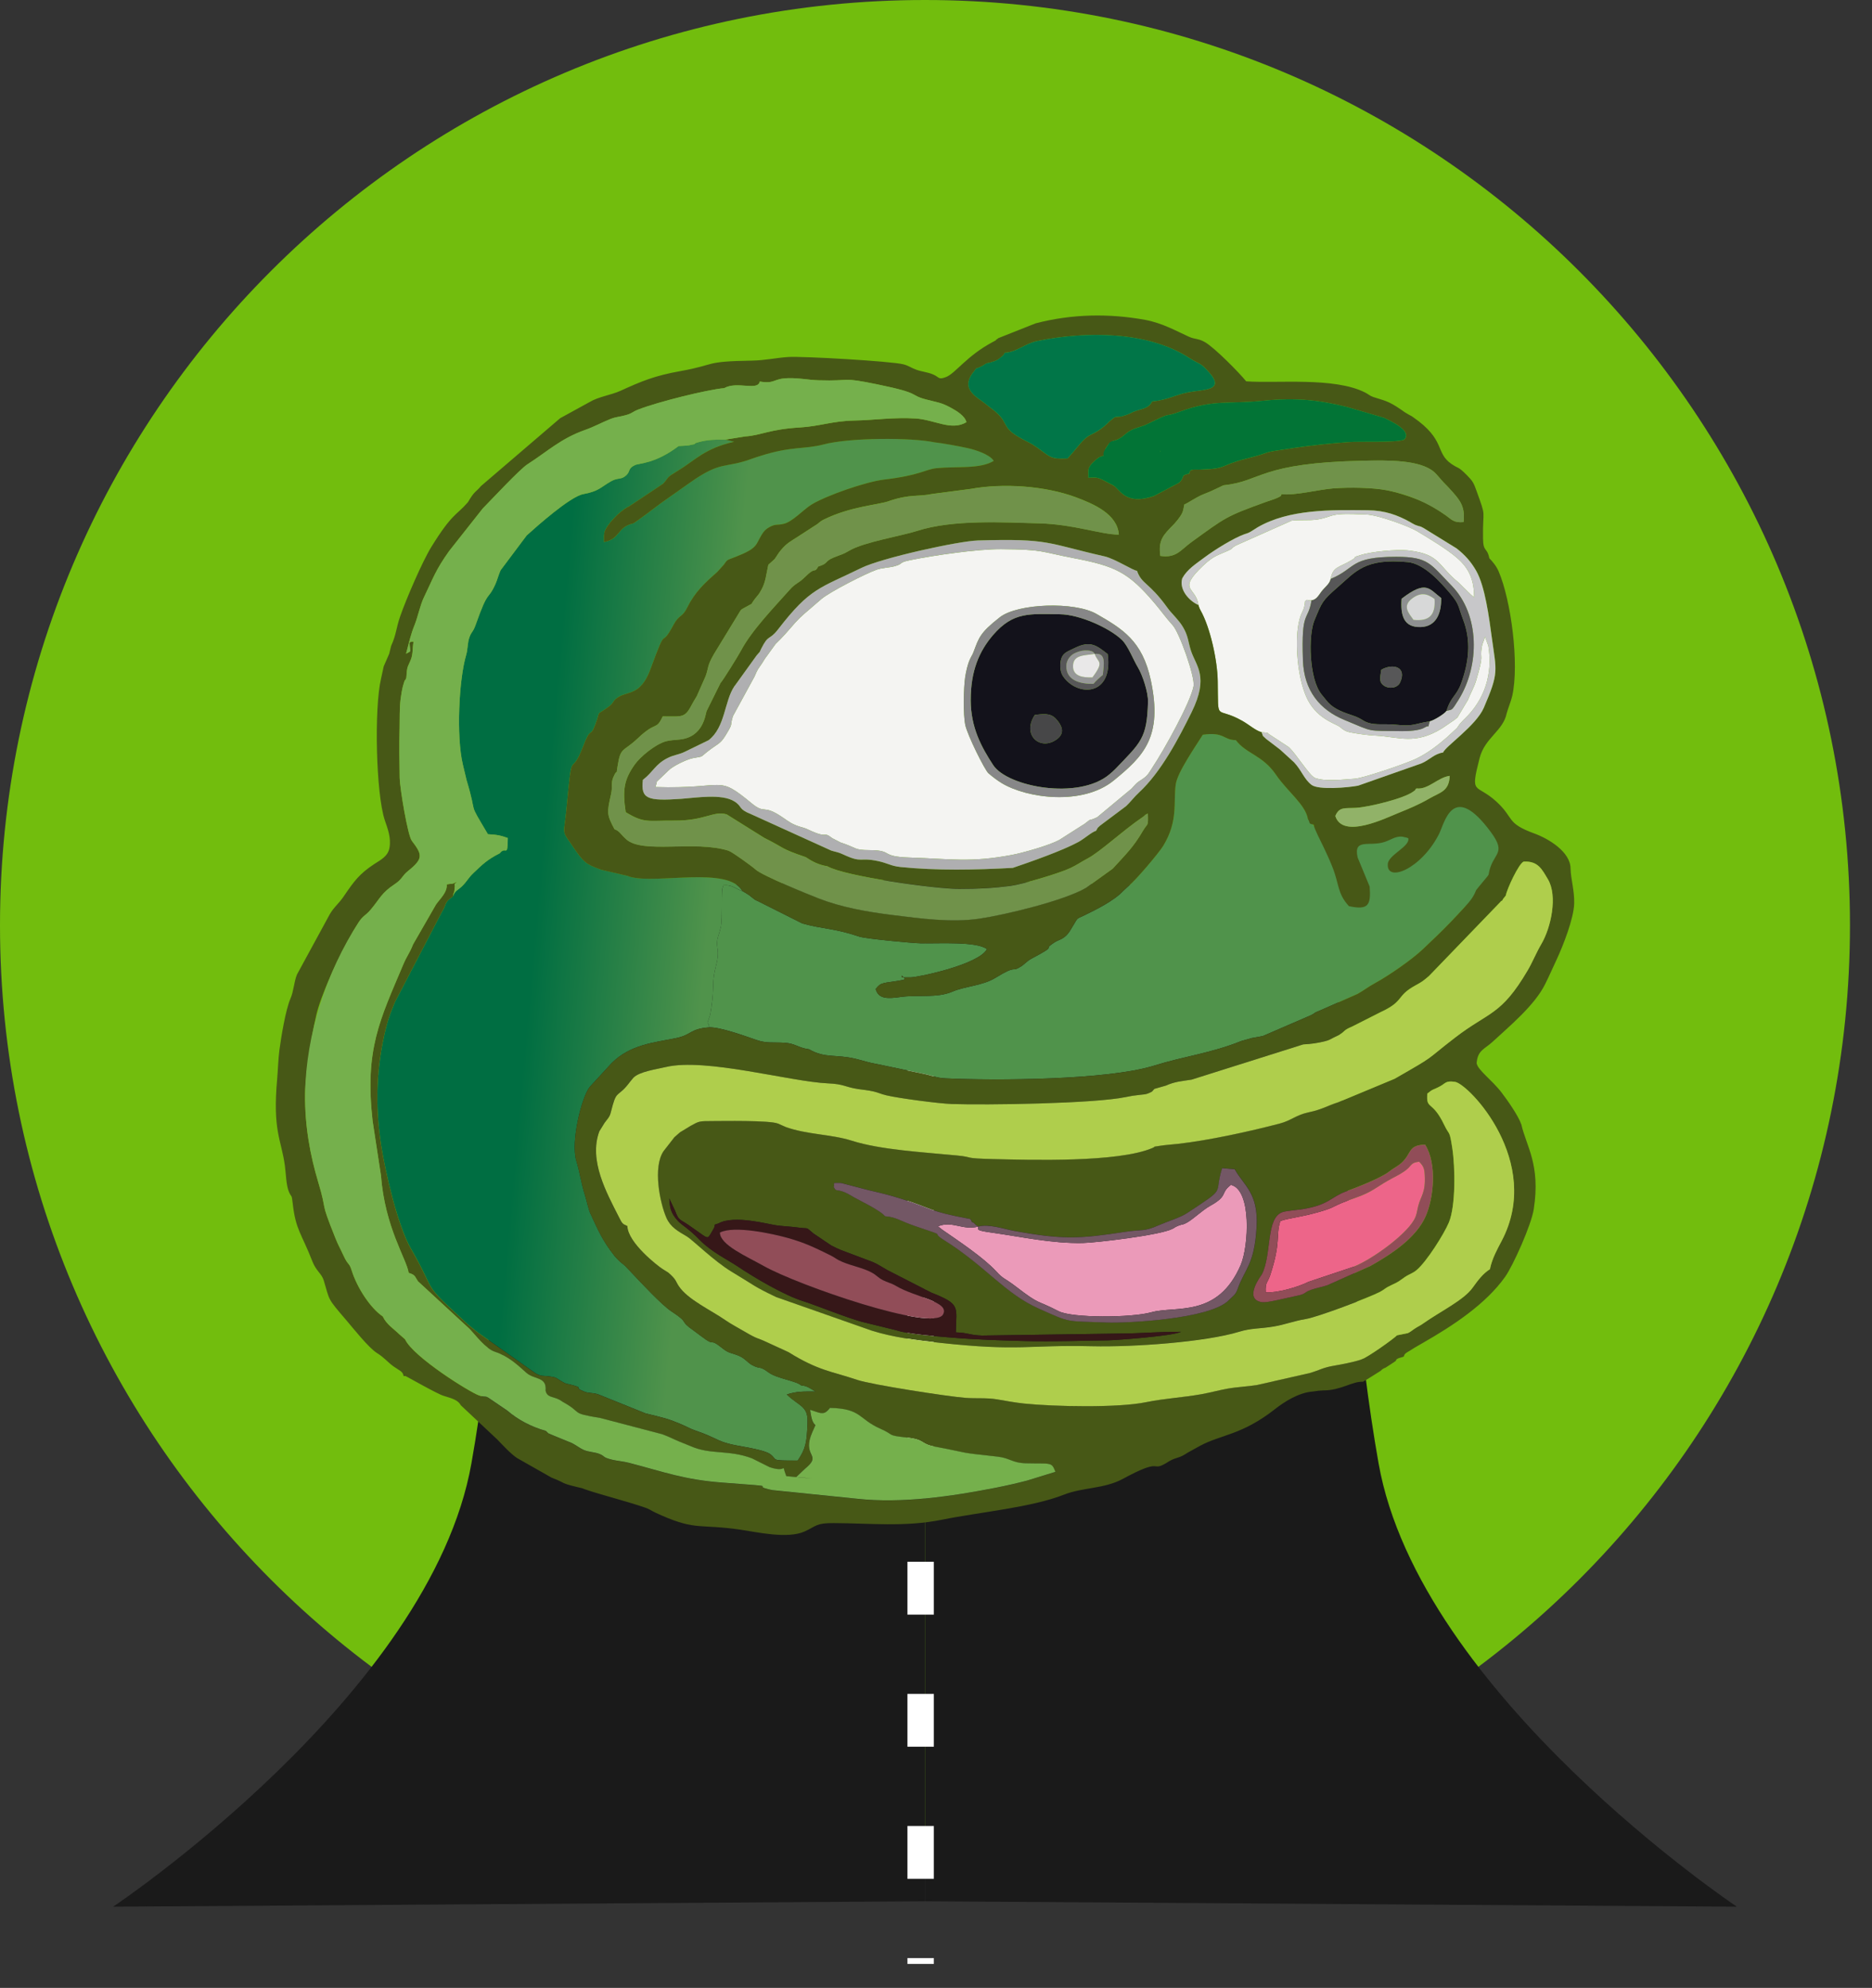 <svg width="65" height="69" viewBox="0 0 65 69" fill="none" xmlns="http://www.w3.org/2000/svg">
<rect x="0" y="0" width="65" height="69" fill="#333333" stroke="none"/>
<path fill-rule="evenodd" clip-rule="evenodd" d="M32.118 0C49.856 0 64.235 14.38 64.235 32.118C64.235 49.856 49.856 64.236 32.118 64.236C14.38 64.236 0 49.856 0 32.118C0 14.38 14.38 0 32.118 0Z" fill="#72BD0D"/>
<path fill-rule="evenodd" clip-rule="evenodd" d="M32.118 65.994L60.308 66.182C60.308 66.182 49.289 58.827 47.867 50.792C46.443 42.758 46.385 30.924 46.385 30.924L32.117 30.515V65.993L32.118 65.994Z" fill="#1A1A1A"/>
<path fill-rule="evenodd" clip-rule="evenodd" d="M32.118 65.994L3.928 66.182C3.928 66.182 14.946 58.827 16.369 50.792C17.793 42.758 17.851 30.924 17.851 30.924L32.118 30.515V65.993V65.994Z" fill="#1A1A1A"/>
<path d="M32.425 68.168V67.966H31.508V68.168H32.425ZM32.425 65.215H31.508V63.38H32.425V65.215ZM32.425 60.629H31.508V58.795H32.425V60.629ZM32.425 56.044H31.508V54.209H32.425V56.044ZM32.425 51.459H31.508V49.624H32.425V51.459ZM32.425 46.873H31.508V45.039H32.425V46.873ZM32.425 42.288H31.508V40.454H32.425V42.288ZM32.425 37.703H31.508V35.868H32.425V37.703Z" fill="white"/>
<path fill-rule="evenodd" clip-rule="evenodd" d="M23.561 15.484C22.736 16.109 22.196 16.071 22.042 16.146C21.789 16.27 21.898 16.354 21.745 16.497C21.562 16.668 21.466 16.564 21.216 16.706C20.849 16.915 20.799 17.049 20.25 17.152C19.791 17.239 18.627 18.28 18.288 18.585L17.384 19.79C17.324 19.908 17.261 20.145 17.203 20.273C16.92 20.894 16.971 20.393 16.515 21.689C16.421 21.955 16.373 21.912 16.299 22.12C16.228 22.319 16.245 22.533 16.184 22.739C15.936 23.575 15.835 25.555 16.071 26.543L16.199 27.077C16.609 28.431 16.201 27.71 16.94 28.956C17.287 28.975 17.373 28.998 17.631 29.088C17.624 29.81 17.563 29.344 17.356 29.616C16.915 29.84 16.751 30.004 16.425 30.316C16.271 30.464 16.212 30.591 16.062 30.743C15.896 30.912 15.806 30.893 15.726 31.117C15.41 31.328 15.524 31.369 15.341 31.657L13.716 34.775C13.6 35.059 13.498 35.292 13.41 35.644C13.061 37.043 13.016 38.373 13.239 39.784C13.383 40.691 13.802 42.533 14.266 43.337C15.235 45.016 14.544 44.405 16.25 45.974L16.579 46.242C16.59 46.25 16.607 46.261 16.618 46.269L18.589 47.664C18.816 47.792 18.83 47.737 19.101 47.778C19.327 47.811 19.292 47.819 19.456 47.92C19.701 48.07 19.656 48.012 19.903 48.083C20.291 48.195 19.882 48.134 20.271 48.296C20.454 48.372 20.557 48.328 20.771 48.398L22.42 49.061C23.008 49.204 23.178 49.229 23.722 49.467C23.777 49.491 23.82 49.512 23.9 49.55C23.919 49.558 23.97 49.585 23.989 49.593L24.134 49.65C25.03 49.953 24.813 50.049 25.864 50.225C26.105 50.266 26.588 50.362 26.737 50.469C27.031 50.68 26.681 50.698 27.699 50.696C27.977 50.28 28.014 50.082 28.04 49.371C28.061 48.79 27.743 48.815 27.32 48.401C27.685 48.29 27.866 48.299 28.319 48.3C28.141 48.202 28.022 48.093 27.823 48.09C27.639 47.922 26.976 47.856 26.672 47.627C26.362 47.394 26.415 47.54 26.123 47.386C25.95 47.295 25.882 47.157 25.661 47.062C25.406 46.953 25.311 46.979 25.108 46.816C24.564 46.38 24.894 46.796 24.354 46.384L24.127 46.215C23.509 45.784 24.008 45.974 23.313 45.517C22.973 45.293 22.24 44.503 21.936 44.181L21.743 43.978C21.62 43.855 21.655 43.902 21.532 43.795C21.476 43.747 21.373 43.639 21.336 43.592C20.916 43.05 20.785 42.738 20.499 42.118C20.429 41.968 20.378 41.694 20.316 41.501C20.182 41.082 20.132 40.684 20.012 40.291C19.811 39.636 20.191 38.097 20.474 37.731L21.233 36.906C21.881 36.254 22.704 36.19 23.472 36.034C24.027 35.921 23.949 35.707 24.633 35.659C24.582 35.518 24.636 35.577 24.565 35.501C24.642 35.25 24.647 35.341 24.696 35.002C24.816 34.185 24.704 34.125 24.862 33.52C25.041 32.834 24.777 32.94 24.974 32.385L25.035 32.156C25.086 31.789 25.047 31.218 25.078 30.852L25.123 30.72C25.452 30.715 25.53 30.851 25.776 30.926C25.297 30.051 22.805 30.698 21.878 30.433C21.863 30.429 21.847 30.422 21.832 30.417C21.817 30.412 21.801 30.405 21.785 30.4L20.877 30.188C20.861 30.183 20.844 30.176 20.828 30.171C20.34 29.996 20.253 29.912 19.899 29.394L19.819 29.274C19.492 28.825 19.59 28.919 19.665 28.13C19.892 25.734 19.785 27.128 20.254 25.892C20.52 25.191 20.49 25.619 20.662 25.172C20.89 24.576 20.643 24.888 21.128 24.533C21.309 24.401 21.267 24.355 21.384 24.257C21.751 23.945 22.224 24.217 22.591 23.212C23.2 21.545 22.895 22.608 23.381 21.696C23.59 21.303 23.679 21.46 23.872 21.072C24.134 20.542 24.477 20.229 24.902 19.855L25.123 19.612C25.274 19.414 25.207 19.457 25.515 19.338C26.329 19.025 26.227 18.918 26.448 18.561C26.518 18.447 26.583 18.368 26.715 18.297C26.95 18.17 26.96 18.242 27.222 18.178C27.52 18.106 27.904 17.681 28.181 17.512C28.703 17.192 30.073 16.72 30.701 16.645C31.96 16.496 32.129 16.29 32.514 16.25C33.208 16.177 34.036 16.288 34.507 15.995C34.355 15.762 33.868 15.614 33.602 15.554C33.323 15.491 32.708 15.378 32.454 15.352C31.647 15.182 29.502 15.185 28.584 15.429C27.959 15.595 27.465 15.482 26.409 15.823C26.341 15.845 26.216 15.883 26.121 15.918C25.148 16.278 25.069 15.97 23.97 16.744L22.967 17.453C22.845 17.547 22.056 18.141 21.991 18.166C21.421 18.292 21.546 18.711 20.973 18.813C20.974 18.704 20.965 18.593 20.987 18.486C21.035 18.243 21.515 17.724 21.848 17.572L23.025 16.789C23.258 16.536 23.098 16.603 23.557 16.326C24.136 15.976 24.475 15.557 25.491 15.332L25.189 15.258C24.859 15.254 24.571 15.263 24.282 15.34C23.967 15.423 24.305 15.385 23.931 15.455C23.83 15.474 23.67 15.475 23.562 15.482L23.561 15.484Z" fill="url(#paint0_linear_431_490)"/>
<path fill-rule="evenodd" clip-rule="evenodd" d="M33.515 25.157C33.442 24.806 33.458 23.883 33.511 23.52C33.54 23.323 33.593 23.073 33.676 22.891C33.742 22.744 33.758 22.753 33.806 22.623C33.99 22.141 34.017 21.971 34.719 21.424C35.336 20.943 37.314 20.874 38.075 21.312C38.967 21.825 39.666 22.238 39.958 23.61C40.38 25.588 39.702 26.248 38.67 27.092C37.595 27.97 35.662 27.715 34.78 27.181C34.623 27.086 34.454 26.956 34.322 26.841C34.194 26.73 33.59 25.518 33.515 25.157V25.157ZM22.758 27.318C25.246 27.395 24.868 26.864 26.094 27.88C26.586 28.287 26.471 27.889 27.183 28.378C27.399 28.527 27.501 28.607 27.754 28.689C27.886 28.732 27.928 28.732 28.045 28.788C28.806 29.15 28.544 28.823 28.901 29.096L29.184 29.242C29.792 29.44 29.627 29.505 30.206 29.509C31.036 29.515 30.531 29.733 31.591 29.766C33.021 29.811 33.687 29.948 35.142 29.673C35.533 29.599 36.436 29.341 36.777 29.157L37.663 28.593C37.959 28.365 37.717 28.538 38.093 28.369L39.287 27.377C39.472 27.178 39.438 27.191 39.673 27.039C39.863 26.916 39.911 26.796 40.006 26.653C40.42 26.032 41.34 24.375 41.443 23.817C41.502 23.502 40.949 21.95 40.719 21.703C40.512 21.479 40.308 21.193 40.09 20.936C39.174 19.858 38.728 19.651 37.281 19.374C36.108 19.149 36.244 19.072 34.756 19.062C33.942 19.057 32.417 19.275 31.582 19.448C31.179 19.532 31.39 19.565 31.057 19.656C30.877 19.705 30.624 19.707 30.434 19.776C30.027 19.923 28.848 20.527 28.533 20.782C28.396 20.893 28.293 20.993 28.145 21.117C27.832 21.38 27.7 21.5 27.443 21.806C27.335 21.936 27.21 22.066 27.099 22.185C27.034 22.256 26.987 22.289 26.93 22.352L26.57 22.849C26.561 22.861 26.551 22.878 26.542 22.891C26.541 22.891 26.474 23.002 26.466 23.014C26.317 23.238 26.321 23.194 26.197 23.486L25.451 24.854C25.323 25.251 25.493 25.041 25.177 25.551C25.001 25.834 24.92 25.809 24.551 26.099C24.297 26.299 24.446 26.243 24.066 26.314C23.839 26.357 23.351 26.596 23.207 26.748L22.947 26.997C22.728 27.219 22.858 27.026 22.757 27.319L22.758 27.318Z" fill="#F4F4F2"/>
<path fill-rule="evenodd" clip-rule="evenodd" d="M41.61 20.999C41.618 21.02 41.638 21.103 41.685 21.185C42.022 21.784 42.27 22.925 42.282 23.636C42.307 25.135 42.188 24.481 43.14 25.025C43.381 25.162 43.594 25.359 43.804 25.416C44.125 25.445 43.933 25.413 44.146 25.537L44.747 25.931C45.014 26.176 45.448 26.901 45.655 27.001C46.016 27.136 46.596 27.059 47.035 27.03C47.352 27.009 48.823 26.5 49.146 26.347C49.557 26.153 49.912 25.882 50.24 25.594L50.584 25.276C50.594 25.264 50.605 25.247 50.614 25.236C50.706 25.117 50.604 25.235 50.696 25.12L50.82 24.985C50.83 24.976 50.844 24.962 50.853 24.954C51.552 24.288 51.839 23.385 51.679 22.42L51.564 22.102C51.517 22.272 51.475 22.309 51.45 22.461C51.372 22.942 51.554 22.617 51.249 23.638C51.184 23.853 51.064 24.054 50.97 24.294L50.606 24.902C50.598 24.911 50.511 24.979 50.497 24.991L50.069 25.282C49.126 25.865 48.593 25.579 47.755 25.533C47.471 25.518 47.194 25.477 46.916 25.427C46.794 25.405 46.714 25.377 46.618 25.308C46.608 25.301 46.594 25.288 46.584 25.28L46.51 25.221C46.327 25.099 45.684 24.929 45.356 24.183C45.053 23.493 44.963 22.346 45.084 21.672C45.171 21.187 45.289 21.254 45.315 20.867C45.423 20.777 45.366 20.854 45.541 20.834C45.715 20.823 45.799 20.643 45.892 20.523C46.005 20.379 46.172 20.265 46.205 20.095C46.277 19.657 46.505 19.704 46.935 19.439C47.232 19.255 46.835 19.401 47.241 19.266C47.566 19.158 48.483 19.053 48.947 19.112C50.015 19.247 49.916 19.63 50.654 20.228L51.066 20.635C51.086 20.653 51.106 20.668 51.124 20.683C51.143 20.699 51.164 20.718 51.186 20.734C51.181 20.172 51.044 19.752 50.586 19.36C50.214 19.041 49.628 18.694 49.193 18.431C48.956 18.288 47.876 17.873 47.431 17.858C47.158 17.849 46.763 17.828 46.5 17.852C46.173 17.881 46.078 17.983 45.734 18.033C45.431 18.076 45.146 18.036 44.849 18.072L42.924 18.928C42.672 19.074 42.873 19.008 42.651 19.11C42.288 19.276 42.151 19.278 41.774 19.635C40.852 20.51 41.534 20.362 41.611 20.999H41.61Z" fill="#F4F4F2"/>
<path fill-rule="evenodd" clip-rule="evenodd" d="M35.932 24.815C36.344 24.764 36.527 24.763 36.731 25.028C36.899 25.246 36.963 25.479 36.672 25.677C36.105 26.065 35.474 25.507 35.932 24.814V24.815ZM38.461 22.702C38.665 24.178 37.398 24.195 36.908 23.469C36.799 23.307 36.787 23.02 36.863 22.828C36.935 22.648 37.092 22.603 37.319 22.491C37.873 22.218 38.084 22.414 38.461 22.703L38.461 22.702ZM33.705 24.298C33.707 25.262 34.083 25.94 34.484 26.554C34.975 27.311 37.447 27.782 38.522 26.878C38.593 26.818 38.669 26.753 38.732 26.687C39.618 25.76 39.826 25.635 39.861 24.362C39.87 24.025 39.667 23.424 39.514 23.171C39.35 22.901 39.166 22.413 38.955 22.211C38.523 21.797 37.487 21.328 36.804 21.321C35.76 21.31 35.186 21.224 34.481 22.043C34.003 22.598 33.704 23.286 33.706 24.298H33.705Z" fill="#13121B"/>
<path fill-rule="evenodd" clip-rule="evenodd" d="M25.078 30.852C25.046 31.219 25.085 31.789 25.035 32.157L24.973 32.386C24.776 32.941 25.041 32.835 24.861 33.52C24.703 34.126 24.816 34.185 24.696 35.002C24.646 35.341 24.642 35.251 24.564 35.501C24.636 35.578 24.581 35.519 24.633 35.66C25.002 35.645 25.905 35.973 26.261 36.096C26.621 36.221 26.837 36.17 27.235 36.194C27.628 36.218 27.686 36.362 28.091 36.421C28.655 36.743 29.012 36.586 29.706 36.751C30.016 36.825 30.124 36.878 30.502 36.944L32.079 37.274C32.394 37.337 32.509 37.416 32.84 37.431C34.588 37.51 38.45 37.494 40.08 36.986C41.128 36.659 42.04 36.561 43.102 36.134L43.465 36.031C43.617 36 43.709 35.993 43.858 35.957L45.51 35.243C45.707 35.147 45.583 35.171 45.809 35.085L47.139 34.498C47.354 34.375 47.503 34.255 47.748 34.121C48.228 33.859 49.033 33.3 49.408 32.944C49.784 32.586 50.042 32.343 50.376 31.998C50.551 31.816 50.684 31.672 50.854 31.487C51.03 31.295 51.51 31.209 51.602 30.966C51.658 30.491 52.157 30.158 52.242 29.649C52.356 28.953 51.63 28.039 50.869 27.707C50.405 27.505 49.878 29.36 48.687 28.694C48.156 28.397 47.371 29.651 46.643 29.152C46.493 29.049 46.704 31.073 46.982 31.051C47.431 31.016 46.935 30.57 46.513 30.247C46.146 29.965 45.825 28.757 45.413 28.428C45.331 27.928 44.702 27.475 44.306 26.893C43.836 26.203 43.272 26.171 42.911 25.69C42.474 25.69 42.521 25.395 41.764 25.503C41.554 25.844 40.889 26.794 40.827 27.212C40.733 27.846 40.922 28.482 40.391 29.358C40.249 29.593 39.422 30.575 39.181 30.756L38.998 30.926C38.689 31.26 38.062 31.573 37.636 31.778C37.367 31.907 37.435 31.841 37.275 32.104C37.176 32.265 37.126 32.377 37.006 32.486C36.854 32.625 36.757 32.615 36.592 32.725C36.145 33.02 36.807 32.749 35.819 33.273C35.648 33.364 35.583 33.465 35.441 33.553C35.09 33.77 35.347 33.461 34.567 33.939C34.106 34.221 33.513 34.228 33.07 34.42C32.537 34.651 31.847 34.524 31.281 34.604C30.85 34.665 30.505 34.693 30.405 34.33C30.613 34.056 30.692 34.145 31.392 34.007C31.437 33.864 31.472 34.028 31.368 33.919C31.254 33.8 31.326 33.927 31.325 33.925L31.631 33.924C31.899 33.917 33.982 33.483 34.27 32.944C33.904 32.672 32.633 32.753 31.983 32.743C31.699 32.739 30.048 32.583 29.84 32.511C28.961 32.212 28.578 32.256 27.857 32.052L26.308 31.274C26.176 31.219 26.204 31.216 26.119 31.157C26.024 31.09 26.107 31.142 26.009 31.07C25.934 31.017 25.848 30.97 25.775 30.927C25.529 30.852 25.451 30.716 25.122 30.721L25.077 30.853L25.078 30.852Z" fill="#50934B"/>
<path fill-rule="evenodd" clip-rule="evenodd" d="M50.107 26.12C49.799 26.162 49.637 26.381 49.352 26.498L47.157 27.27C46.818 27.335 45.78 27.429 45.539 27.241C45.277 27.038 45.199 26.741 44.933 26.458L44.456 26.023C44.445 26.015 44.429 26.003 44.419 25.994C44.408 25.985 44.392 25.973 44.381 25.965C44.37 25.956 44.354 25.944 44.342 25.935L43.968 25.651C43.784 25.472 43.892 25.61 43.805 25.415C43.595 25.358 43.382 25.162 43.141 25.024C42.188 24.48 42.307 25.134 42.282 23.635C42.271 22.924 42.024 21.782 41.685 21.184C41.638 21.102 41.619 21.018 41.611 20.998C41.298 20.859 40.938 20.475 41.052 20.074C41.225 19.758 41.518 19.578 41.825 19.347C42.171 19.088 42.828 18.678 43.215 18.541C43.368 18.486 43.317 18.515 43.437 18.448L43.675 18.299C44.769 17.669 46.209 17.695 47.494 17.71C48.096 17.717 48.529 17.877 48.971 18.123C48.983 18.13 48.998 18.141 49.011 18.148L49.133 18.214C49.146 18.22 49.164 18.225 49.178 18.231C49.327 18.289 49.281 18.244 49.431 18.327L50.578 19.034C50.866 19.258 51.078 19.496 51.258 19.81C51.569 20.354 51.705 21.423 51.808 22.178C51.962 23.305 52.052 23.342 51.524 24.565C51.256 25.187 50.197 25.899 50.108 26.12H50.107ZM21.337 28.782C21.068 28.274 21.071 28.218 21.215 27.575C21.288 27.248 21.186 27.189 21.331 26.902C21.446 26.673 21.387 26.969 21.443 26.604C21.551 25.906 21.626 26.121 22.156 25.618C22.794 25.012 22.773 25.372 23.011 24.866C23.741 24.871 23.779 24.924 24.053 24.402C24.102 24.31 24.092 24.337 24.147 24.242L24.196 24.159C24.205 24.141 24.23 24.085 24.238 24.064L24.499 23.474C24.616 23.156 24.541 23.134 24.792 22.7C24.802 22.683 24.832 22.635 24.842 22.618L25.643 21.306C25.747 21.133 25.713 21.174 25.904 21.065C26.219 20.882 26.005 21.053 26.223 20.774C26.348 20.612 26.329 20.666 26.443 20.46C26.59 20.195 26.606 19.921 26.679 19.602L26.895 19.407C26.994 19.272 27.005 19.227 27.115 19.095C27.32 18.848 27.459 18.786 27.705 18.627L28.305 18.238C28.461 18.148 28.423 18.123 28.617 18.027C29.527 17.581 30.449 17.53 30.849 17.399C30.864 17.394 30.881 17.386 30.896 17.381C31.618 17.143 31.869 17.248 32.376 17.143L33.712 16.968C34.831 16.764 36.285 16.86 37.364 17.262C37.969 17.488 38.801 17.842 38.849 18.555C38.24 18.554 37.281 18.195 36.08 18.163C34.837 18.13 33.086 18.025 31.849 18.425C31.304 18.601 29.991 18.814 29.496 19.108C29.251 19.254 29.215 19.238 28.937 19.354C28.619 19.487 28.775 19.555 28.415 19.659C28.252 19.935 28.356 19.619 27.934 20.043C27.731 20.246 27.623 20.24 27.427 20.461C26.894 21.064 26.104 21.872 25.727 22.585C25.634 22.762 25.085 23.645 25.02 23.702L24.535 24.68C24.492 24.79 24.435 25.577 23.606 25.666C23.43 25.685 23.255 25.692 23.124 25.728C22.756 25.832 22.234 26.258 22.032 26.546C21.677 27.054 21.607 27.402 21.726 28.189C22.373 28.586 22.497 28.476 23.408 28.483C24.488 28.49 24.771 28.131 25.233 28.266L26.539 29.083C27.279 29.448 27.04 29.43 27.978 29.751C28.183 29.89 28.42 30.02 28.728 30.067C29.318 30.414 32.476 30.852 33.306 30.852C33.973 30.851 34.478 30.825 35.081 30.747C35.5 30.693 36.781 30.313 37.169 30.129C37.42 30.009 37.514 29.93 37.761 29.799C38.209 29.563 38.982 28.831 39.681 28.358C39.833 28.255 39.65 28.342 39.858 28.236C39.875 28.714 39.849 28.558 39.692 28.827C39.353 29.407 39.108 29.632 38.636 30.151L37.714 30.813C36.955 31.256 34.913 31.749 34.012 31.883C33.026 32.03 31.925 31.873 31.015 31.76C30.062 31.642 29.203 31.483 28.419 31.178C28.092 31.051 26.469 30.393 26.236 30.178C26.129 30.079 25.421 29.564 25.296 29.526C24.115 29.155 22.318 29.649 21.743 29.128C21.54 28.944 21.512 28.843 21.338 28.78L21.337 28.782ZM26.382 13.244C26.928 13.332 26.833 13.138 27.362 13.127C27.799 13.118 28.032 13.189 28.419 13.2C29.624 13.238 29.156 13.075 30.455 13.341C32.049 13.666 31.534 13.704 32.16 13.867C32.59 13.98 32.677 13.97 33.022 14.157C33.215 14.263 33.503 14.435 33.556 14.654C33.03 14.967 32.465 14.57 31.789 14.526C31.05 14.478 30.334 14.585 29.677 14.597C28.897 14.611 28.47 14.797 27.762 14.838C26.724 14.899 26.408 15.116 25.883 15.148L25.188 15.259L25.49 15.334C24.474 15.559 24.134 15.977 23.556 16.327C23.096 16.604 23.256 16.537 23.023 16.79L21.847 17.573C21.514 17.725 21.034 18.244 20.985 18.487C20.964 18.594 20.973 18.705 20.971 18.814C21.544 18.712 21.42 18.294 21.99 18.167C22.054 18.141 22.845 17.548 22.965 17.454L23.969 16.745C25.068 15.971 25.146 16.279 26.119 15.919C26.215 15.884 26.34 15.846 26.408 15.824C27.465 15.484 27.958 15.596 28.582 15.43C29.5 15.185 31.646 15.183 32.453 15.354C32.706 15.379 33.322 15.492 33.601 15.555C33.867 15.615 34.354 15.764 34.505 15.996C34.035 16.29 33.208 16.179 32.513 16.251C32.129 16.291 31.96 16.497 30.699 16.646C30.072 16.721 28.702 17.194 28.179 17.513C27.903 17.682 27.519 18.108 27.221 18.18C26.959 18.243 26.948 18.171 26.713 18.298C26.582 18.369 26.517 18.448 26.446 18.563C26.227 18.918 26.329 19.025 25.514 19.339C25.206 19.457 25.272 19.415 25.122 19.613L24.9 19.857C24.476 20.23 24.133 20.543 23.87 21.073C23.678 21.461 23.589 21.305 23.38 21.697C22.893 22.609 23.199 21.547 22.59 23.213C22.223 24.218 21.75 23.946 21.382 24.258C21.266 24.357 21.307 24.402 21.126 24.534C20.641 24.89 20.889 24.577 20.66 25.174C20.489 25.621 20.518 25.192 20.252 25.893C19.783 27.129 19.891 25.735 19.663 28.131C19.589 28.92 19.491 28.826 19.818 29.275L19.898 29.396C20.252 29.913 20.338 29.997 20.827 30.172C20.843 30.177 20.86 30.184 20.875 30.19L21.784 30.401C21.799 30.406 21.815 30.413 21.831 30.418C21.845 30.423 21.862 30.43 21.877 30.435C22.803 30.699 25.296 30.053 25.775 30.927C25.848 30.97 25.934 31.016 26.008 31.07C26.107 31.141 26.024 31.089 26.119 31.157C26.204 31.217 26.175 31.219 26.308 31.274L27.857 32.052C28.578 32.256 28.961 32.212 29.839 32.511C30.048 32.583 31.699 32.739 31.983 32.743C32.632 32.753 33.904 32.672 34.27 32.944C33.982 33.483 31.899 33.917 31.631 33.923L31.325 33.925C31.326 33.927 31.254 33.8 31.368 33.919C31.472 34.028 31.436 33.864 31.391 34.007C30.692 34.145 30.613 34.056 30.405 34.33C30.505 34.693 30.85 34.665 31.281 34.604C31.848 34.524 32.538 34.651 33.07 34.42C33.512 34.228 34.106 34.221 34.567 33.939C35.347 33.461 35.09 33.77 35.441 33.553C35.583 33.465 35.648 33.364 35.819 33.273C36.807 32.748 36.144 33.019 36.591 32.725C36.757 32.615 36.854 32.625 37.006 32.486C37.126 32.377 37.176 32.265 37.274 32.104C37.435 31.841 37.368 31.907 37.635 31.778C38.062 31.573 38.689 31.26 38.998 30.926L39.181 30.756C39.422 30.575 40.249 29.593 40.391 29.358C40.922 28.482 40.733 27.846 40.827 27.212C40.889 26.794 41.554 25.844 41.764 25.503C42.521 25.395 42.474 25.69 42.911 25.69C43.272 26.171 43.836 26.203 44.306 26.893C44.702 27.475 45.331 27.928 45.413 28.428C45.507 28.57 45.409 28.584 45.608 28.622C45.662 28.829 45.841 29.154 45.954 29.396C46.07 29.644 46.139 29.782 46.259 30.081C46.51 30.706 46.426 31.001 46.838 31.453C47.518 31.601 47.604 31.414 47.558 30.774L47.141 29.766C46.983 29.078 47.556 29.4 48.079 29.223C48.304 29.147 48.447 29.026 48.677 29.038L48.845 29.075C48.858 29.078 48.881 29.086 48.898 29.095C48.971 29.378 48.215 29.668 48.188 29.985C48.132 30.649 49.339 30.175 49.964 28.954C50.161 28.568 50.439 27.087 51.762 28.877C52.355 29.678 51.804 29.58 51.687 30.362C51.663 30.41 51.527 30.56 51.461 30.643C51.382 30.741 51.327 30.802 51.254 30.898C51.162 31.14 51.03 31.296 50.853 31.488C50.683 31.673 50.55 31.818 50.375 31.999C50.042 32.345 49.784 32.586 49.407 32.945C49.033 33.301 48.228 33.861 47.748 34.122C47.502 34.256 47.354 34.377 47.138 34.499L45.808 35.086C45.582 35.172 45.706 35.149 45.51 35.244L43.857 35.958C43.708 35.993 43.616 36.001 43.465 36.032L43.101 36.135C42.039 36.562 41.127 36.66 40.079 36.987C38.449 37.495 34.587 37.511 32.84 37.432C32.508 37.417 32.393 37.339 32.079 37.275L30.502 36.945C30.123 36.879 30.016 36.826 29.706 36.752C29.011 36.587 28.654 36.744 28.09 36.422C27.686 36.363 27.628 36.22 27.235 36.195C26.837 36.17 26.62 36.222 26.26 36.097C25.905 35.974 25.002 35.646 24.632 35.661C23.948 35.709 24.026 35.922 23.47 36.035C22.703 36.191 21.881 36.255 21.232 36.907L20.472 37.733C20.189 38.098 19.81 39.638 20.01 40.293C20.13 40.686 20.181 41.084 20.315 41.503C20.377 41.696 20.428 41.97 20.497 42.12C20.783 42.74 20.915 43.053 21.335 43.594C21.371 43.641 21.475 43.748 21.53 43.797C21.653 43.903 21.619 43.856 21.742 43.98L21.935 44.183C22.238 44.505 22.971 45.295 23.312 45.519C24.007 45.975 23.508 45.785 24.126 46.217L24.352 46.386C24.893 46.798 24.563 46.382 25.107 46.818C25.31 46.981 25.405 46.955 25.66 47.064C25.88 47.159 25.949 47.297 26.121 47.387C26.415 47.542 26.36 47.395 26.671 47.629C26.975 47.858 27.638 47.923 27.822 48.092C28.021 48.095 28.14 48.204 28.318 48.302C27.864 48.301 27.684 48.292 27.318 48.403C27.742 48.817 28.059 48.792 28.039 49.373C28.013 50.084 27.975 50.282 27.698 50.698C26.679 50.7 27.03 50.682 26.736 50.471C26.587 50.364 26.105 50.268 25.863 50.227C24.812 50.05 25.029 49.955 24.133 49.652L23.988 49.595C23.969 49.586 23.917 49.56 23.899 49.552C23.819 49.514 23.775 49.492 23.721 49.469C23.176 49.231 23.006 49.206 22.419 49.062L20.769 48.4C20.555 48.33 20.452 48.373 20.27 48.298C19.88 48.136 20.29 48.197 19.902 48.084C19.655 48.014 19.699 48.072 19.455 47.922C19.291 47.821 19.326 47.813 19.1 47.779C18.828 47.739 18.814 47.795 18.588 47.666L16.617 46.271C16.605 46.263 16.589 46.252 16.578 46.244L16.248 45.976C14.543 44.407 15.233 45.019 14.264 43.339C13.8 42.534 13.383 40.693 13.238 39.786C13.015 38.375 13.059 37.045 13.409 35.646C13.497 35.294 13.598 35.061 13.715 34.777L15.34 31.659C15.522 31.371 15.409 31.329 15.725 31.119C15.772 30.878 15.746 31.089 15.774 30.93C15.777 30.918 15.779 30.898 15.78 30.886L15.788 30.801C15.811 30.651 15.719 30.742 15.872 30.611C15.612 30.724 15.756 30.65 15.509 30.701C15.536 30.974 15.28 31.192 15.138 31.398L14.342 32.781C14.204 33.125 14.137 33.157 13.995 33.494C13.189 35.404 12.657 36.423 12.936 38.908L13.225 40.799C13.365 42.614 14.115 43.696 14.189 44.183C14.427 44.258 14.389 44.296 14.512 44.476L16.298 46.125C16.496 46.328 16.859 46.825 17.189 46.925C17.665 47.082 17.994 47.405 18.27 47.649C18.539 47.887 18.933 47.792 18.945 48.184L18.942 48.277C19 48.523 19.203 48.467 19.432 48.594L19.552 48.671C20.267 49.067 19.755 49.042 20.852 49.224L22.994 49.786C23.252 49.883 23.359 49.945 23.595 50.044L23.972 50.197C24.681 50.51 25.285 50.312 26.108 50.623L26.722 50.929C27.41 51.157 27.091 50.69 27.299 51.24L28.301 51.335C28.273 51.338 27.826 51.276 27.644 51.273L27.748 51.172C27.792 51.131 27.875 51.054 27.875 51.054C27.89 51.04 27.928 51.005 27.942 50.991L28.042 50.902C28.501 50.475 27.832 50.547 28.204 49.711L28.311 49.471C28.187 49.362 28.165 49.192 28.126 48.938C28.267 48.977 28.403 49.042 28.51 49.052C28.639 49.063 28.688 49.005 28.741 48.958C28.752 48.947 28.769 48.925 28.778 48.916C28.788 48.906 28.803 48.885 28.817 48.871C29.916 48.895 29.8 49.258 30.567 49.595C31.082 49.821 30.757 49.819 31.479 49.899C32.132 49.97 31.947 50.118 32.443 50.212C33.812 50.47 33.123 50.398 34.627 50.562C35.063 50.61 35.146 50.782 35.61 50.793C36.521 50.815 36.504 50.738 36.646 51.091L35.658 51.395C35.296 51.49 34.956 51.567 34.578 51.642C33.045 51.944 31.315 52.196 29.753 52.025L26.813 51.725C25.893 51.534 27.406 51.635 25.111 51.467C23.758 51.368 23.059 51.094 21.839 50.779C21.654 50.73 21.418 50.71 21.263 50.673C20.888 50.583 21.035 50.556 20.801 50.466C20.635 50.402 20.446 50.407 20.269 50.332C20.142 50.279 20.024 50.18 19.854 50.092L19.154 49.805C18.945 49.702 19.114 49.821 18.951 49.67C18.448 49.53 17.979 49.282 17.612 48.966L17.024 48.566C16.821 48.42 16.897 48.525 16.634 48.437C16.318 48.331 14.344 47.099 14.062 46.487L13.869 46.319C13.66 46.115 13.421 45.975 13.29 45.696C12.847 45.397 12.393 44.68 12.215 44.113C12.115 43.795 12.098 43.96 11.916 43.561C11.799 43.303 11.753 43.248 11.643 42.971C11.069 41.539 11.395 42.188 11.042 41.01C10.777 40.125 10.577 39.084 10.592 37.959C10.601 37.272 10.868 35.569 11.051 34.98C11.315 34.128 11.966 32.762 12.45 32.017C12.605 31.778 12.695 31.783 12.865 31.581C13.198 31.186 13.236 31.001 13.699 30.695C13.973 30.513 13.948 30.41 14.165 30.236C14.708 29.8 14.664 29.668 14.298 29.185C14.153 28.994 13.884 27.354 13.877 27.008C13.866 26.428 13.859 25.849 13.874 25.27C13.882 24.932 13.868 24.587 13.91 24.253C13.93 24.096 13.963 23.914 13.992 23.807C14.078 23.502 14.045 23.69 14.106 23.53C14.139 23.083 14.142 23.2 14.262 22.901C14.345 22.697 14.316 22.507 14.358 22.271C14.21 22.288 14.298 22.244 14.217 22.321C14.241 22.67 14.299 22.58 14.097 22.693C14.211 22.278 14.248 22.054 14.397 21.687C14.497 21.44 14.594 20.99 14.714 20.744C15.031 20.09 15.114 19.798 15.594 19.128L16.757 17.655C17.11 17.294 18.053 16.284 18.315 16.116C19.001 15.678 19.465 15.225 20.305 14.929C20.637 14.811 20.871 14.676 21.18 14.552C21.395 14.465 21.49 14.479 21.716 14.415C21.97 14.345 21.929 14.307 22.166 14.215C22.829 13.955 24.554 13.525 25.144 13.474C25.589 13.22 26.305 13.584 26.379 13.248L26.382 13.244ZM35.169 30.124C33.878 30.195 32.51 30.223 31.267 30.093C30.932 30.058 30.815 29.958 30.496 29.89C29.815 29.744 29.96 29.976 29.267 29.652C29.098 29.573 29.054 29.581 28.864 29.524L26.09 28.264C25.608 28.073 25.794 28 25.499 27.816C25.061 27.542 24.183 27.689 23.667 27.726C22.463 27.812 22.25 27.728 22.323 27.069C22.695 26.781 22.742 26.536 23.178 26.312C23.393 26.202 23.556 26.2 23.767 26.1L24.605 25.692C25.19 25.24 25.147 24.341 25.502 23.817C25.51 23.806 25.522 23.791 25.53 23.781L26.276 22.746C26.438 22.552 26.333 22.715 26.437 22.508C26.693 21.995 26.704 22.25 27.02 21.841C28.134 20.398 28.46 20.423 29.913 19.711C30.611 19.369 33.263 18.78 33.962 18.759C36.465 18.686 36.326 18.852 38.352 19.311C38.715 19.394 39.374 19.821 39.48 19.811C39.65 20.294 39.885 20.189 40.534 21.091C40.622 21.215 40.649 21.234 40.745 21.343C40.898 21.519 41.02 21.643 41.134 21.871C41.263 22.128 41.264 22.311 41.354 22.585C41.529 23.12 41.99 23.474 41.377 24.719C40.926 25.634 40.309 26.808 39.549 27.507C39.387 27.656 39.233 27.86 39.102 27.98L38.197 28.657C38.099 28.749 38.133 28.701 38.059 28.836C37.919 28.871 37.645 29.116 37.447 29.224C36.896 29.524 35.793 29.911 35.169 30.124ZM48.884 46.273L48.506 46.349C48.393 46.465 47.493 47.114 47.248 47.196C46.998 47.28 46.575 47.36 46.34 47.399C45.918 47.469 45.838 47.554 45.478 47.657L43.651 48.072C43.34 48.125 42.971 48.138 42.618 48.2C42.344 48.248 42.035 48.335 41.709 48.393C41.048 48.511 40.422 48.539 39.795 48.67C38.819 48.872 36.589 48.823 35.563 48.717C35.234 48.684 34.929 48.624 34.614 48.571C34.253 48.511 33.879 48.549 33.514 48.52C32.892 48.47 30.267 48.066 29.767 47.897C28.866 47.594 28.423 47.584 27.368 46.929L26.601 46.576C26.291 46.431 26.319 46.495 25.88 46.236C25.679 46.118 25.364 45.949 25.178 45.819C24.713 45.493 23.875 45.108 23.569 44.645C23.453 44.469 23.487 44.414 23.201 44.172L23.008 44.049C22.846 43.952 21.794 43.136 21.78 42.556C21.615 42.481 21.608 42.483 21.485 42.242C21.057 41.397 20.435 40.277 20.807 39.27L20.99 38.974C21.219 38.686 21.165 38.738 21.273 38.358C21.422 37.831 21.472 38.087 21.868 37.557C21.869 37.555 21.982 37.416 21.987 37.411C22.19 37.192 22.812 37.11 23.11 37.038C24.49 36.706 27.434 37.546 28.748 37.603C29.311 37.628 29.322 37.73 29.801 37.802C29.97 37.828 30.13 37.84 30.325 37.884C30.505 37.925 30.56 37.967 30.783 38.02C31.189 38.118 32.589 38.305 33.039 38.32C34.231 38.361 37.953 38.31 39.078 38.08C39.295 38.036 39.339 38.028 39.575 38.003C39.697 37.99 39.785 37.987 39.877 37.947C40.053 37.87 39.977 37.901 40.08 37.795L40.477 37.682C40.796 37.539 41.021 37.529 41.373 37.473L45.247 36.25C45.505 36.24 45.785 36.199 46.022 36.137C46.154 36.102 46.169 36.082 46.293 36.02L46.514 35.911C46.717 35.789 46.626 35.768 46.954 35.629L47.925 35.138C48.784 34.741 48.454 34.582 49.147 34.203C49.395 34.068 49.415 34.047 49.616 33.878L52.104 31.299C52.113 31.269 52.14 31.274 52.159 31.263C52.19 31.182 52.226 31.166 52.282 31.085C52.321 30.856 52.736 29.966 52.902 29.906C53.409 29.878 53.542 30.184 53.743 30.518C54.09 31.096 53.85 32.2 53.517 32.764C53.332 33.078 53.21 33.394 53.043 33.677C52.107 35.266 51.709 35.096 50.505 36.026C49.416 36.866 49.914 36.587 48.423 37.442L46.46 38.259C46.067 38.384 45.914 38.506 45.423 38.611C44.997 38.701 44.82 38.894 44.438 38.995C43.41 39.266 41.941 39.586 40.893 39.702C40.66 39.728 40.469 39.737 40.242 39.774C39.929 39.825 40.192 39.769 40.005 39.849C38.81 40.355 35.759 40.261 34.491 40.23C33.379 40.204 33.86 40.168 33.236 40.107C32.041 39.989 30.579 39.912 29.571 39.592C28.858 39.365 28.026 39.384 27.281 39.118L27.009 38.998C26.714 38.879 25.07 38.911 24.722 38.911C24.27 38.912 24.274 38.913 23.977 39.076L23.615 39.297C23.605 39.305 23.588 39.318 23.578 39.326L23.407 39.475C23.4 39.485 23.39 39.502 23.382 39.511L23.037 39.953C22.657 40.506 22.908 41.754 23.135 42.269C23.278 42.592 23.525 42.726 23.858 42.923C24.033 43.026 24.797 43.778 25.399 44.139C26.227 44.634 26.141 44.636 26.949 45.021L30.27 46.187C30.996 46.413 31.794 46.517 32.628 46.607C35.439 46.912 35.641 46.673 37.922 46.726C39.356 46.76 41.851 46.58 43.018 46.224C43.447 46.093 43.739 46.123 44.223 46.041C44.629 45.973 44.9 45.855 45.337 45.782C45.768 45.71 47.566 45.022 47.9 44.848C48.114 44.735 48.051 44.724 48.322 44.6C48.597 44.475 48.562 44.472 48.779 44.325C48.95 44.211 49.039 44.208 49.192 44.078C49.538 43.786 50.141 42.829 50.307 42.429C50.541 41.868 50.532 40.546 50.423 39.841C50.324 39.196 50.328 39.431 50.148 39.053C49.724 38.159 49.512 38.542 49.558 37.957C49.774 37.778 49.734 37.849 50.007 37.701C50.195 37.599 50.192 37.503 50.519 37.551C50.996 37.621 53.583 40.327 52.138 43.07C51.986 43.358 51.804 43.684 51.73 44.053C51.488 44.208 51.323 44.425 51.131 44.693C50.818 45.131 50.013 45.512 49.405 45.943C49.317 46.005 49.298 46.007 49.195 46.068C49.048 46.156 48.982 46.226 48.883 46.271L48.884 46.273ZM49.186 27.366C49.587 27.418 49.931 26.981 50.339 26.93C50.313 27.48 50.008 27.495 49.606 27.731C49.288 27.917 48.914 28.075 48.565 28.214C48.13 28.388 46.621 29.14 46.367 28.323C46.505 27.991 46.7 28.064 47.091 28.04C47.528 28.013 48.761 27.717 49.077 27.473C49.09 27.462 49.143 27.433 49.15 27.404C49.156 27.381 49.175 27.38 49.186 27.367L49.186 27.366ZM37.727 50.364C9.947 50.364 60.416 50.364 37.727 50.364V50.364ZM41.008 46.226C40.742 46.377 38.671 46.523 38.453 46.524C37.537 46.534 36.577 46.573 35.682 46.55C34.722 46.525 33.914 46.501 32.98 46.423C32.515 46.384 31.505 46.305 31.129 46.175L30.009 45.901C29.533 45.793 28.28 45.284 27.91 45.171C27.248 44.968 26.201 44.353 25.6 43.948C25.321 43.76 24.705 43.455 24.317 43.058C23.883 42.613 23.694 42.544 23.541 42.379C23.259 42.078 23.264 41.873 23.238 41.596L23.442 42.028C23.571 42.374 23.592 42.304 23.922 42.53L24.305 42.8C24.624 43.031 24.582 42.972 24.741 42.717C24.925 42.422 24.69 42.562 24.947 42.466C25.494 42.161 26.662 42.494 26.974 42.534C27.252 42.57 27.474 42.574 27.703 42.607C28.143 42.669 27.928 42.557 28.25 42.817L28.803 43.19C28.93 43.272 28.808 43.197 28.93 43.263C29.033 43.317 29.069 43.333 29.201 43.389L30.305 43.805C30.484 43.88 30.628 43.983 30.814 44.086L32.334 44.865C33.37 45.275 33.204 45.346 33.189 46.247C33.621 46.26 33.67 46.344 34.095 46.358L38.98 46.287C39.674 46.281 40.284 46.221 41.009 46.227L41.008 46.226ZM52.823 39.028C52.716 38.718 52.331 38.175 52.141 37.926C51.806 37.486 51.304 37.139 51.272 36.901C51.307 36.448 51.55 36.418 51.831 36.157C52.425 35.607 53.287 34.894 53.65 34.161C53.8 33.86 53.907 33.611 54.05 33.306C54.271 32.834 54.646 31.881 54.659 31.36C54.67 30.902 54.545 30.533 54.533 30.151C54.534 29.565 53.76 29.107 53.282 28.933C52.276 28.566 52.594 28.404 51.954 27.82C51.242 27.171 51.036 27.637 51.375 26.314C51.557 25.604 52.19 25.377 52.316 24.759C52.367 24.571 52.465 24.347 52.51 24.148C52.755 23.047 52.47 20.837 52.034 19.829C51.954 19.643 51.818 19.485 51.713 19.377C51.634 18.983 51.501 19.179 51.494 18.691C51.477 17.609 51.625 18.028 51.269 17.04C51.17 16.766 51.142 16.704 50.937 16.497C50.608 16.166 50.663 16.287 50.398 16.104C49.82 15.706 50.218 15.275 49.056 14.473C48.94 14.393 49.046 14.466 48.925 14.397C48.762 14.306 48.794 14.319 48.653 14.222C48.178 13.893 48.054 13.907 47.682 13.78C47.559 13.737 47.515 13.683 47.401 13.625C46.33 13.08 44.339 13.314 43.27 13.236C43.034 12.941 42.173 12.067 41.837 11.875C41.599 11.74 41.505 11.787 41.284 11.689C40.888 11.513 40.366 11.212 39.76 11.102C38.522 10.878 37.24 10.891 35.96 11.223L34.669 11.735C34.466 11.872 34.689 11.755 34.483 11.864C33.561 12.352 33.173 12.964 32.846 13.088C32.576 13.191 32.628 13.096 32.398 12.997C32.221 12.92 32.002 12.9 31.821 12.835C31.62 12.763 31.561 12.695 31.365 12.645C30.954 12.539 27.891 12.359 27.364 12.392C26.957 12.419 26.554 12.51 26.115 12.517C24.404 12.545 24.905 12.652 23.626 12.881C22.72 13.044 22.288 13.227 21.537 13.568C21.213 13.714 20.781 13.768 20.464 13.96L19.45 14.516L16.701 16.871C16.541 17.064 16.496 17.039 16.329 17.297L16.256 17.418C16.249 17.428 16.237 17.443 16.229 17.452C15.853 17.887 15.706 17.806 14.982 18.976C14.666 19.485 14.099 20.804 13.894 21.397C13.747 21.825 13.761 22.025 13.581 22.42L13.513 22.695L13.323 23.13C13.289 23.297 13.259 23.431 13.231 23.554C12.988 24.58 13.053 27.551 13.362 28.473C13.451 28.739 13.59 29.074 13.522 29.435C13.467 29.727 13.217 29.846 12.999 29.989C12.484 30.328 12.3 30.576 11.94 31.106C11.755 31.379 11.603 31.473 11.45 31.735L10.312 33.825C10.206 34.082 10.199 34.404 10.086 34.66C9.918 35.043 9.761 35.999 9.701 36.453C9.661 36.754 9.649 37.172 9.625 37.435C9.46 39.255 9.765 39.546 9.891 40.454C9.928 40.719 9.934 41.143 10.033 41.371C10.128 41.591 10.124 41.421 10.165 41.781C10.269 42.7 10.462 42.794 10.848 43.786C10.976 44.116 11.169 44.207 11.241 44.444C11.46 45.169 11.349 45.036 12.032 45.834C12.273 46.116 12.798 46.779 13.082 46.959C13.364 47.137 13.456 47.281 13.671 47.434C13.876 47.579 13.983 47.592 14.015 47.765C14.038 47.762 14.059 47.76 14.076 47.762C14.104 47.764 15.18 48.386 15.407 48.451C15.768 48.555 15.913 48.619 16.001 48.778L17.272 49.97C17.445 50.151 17.735 50.465 17.951 50.608L19.153 51.29C19.686 51.494 19.422 51.468 20.061 51.621C20.29 51.675 20.16 51.639 20.326 51.699C20.757 51.856 22.32 52.262 22.549 52.393C22.723 52.492 22.829 52.539 22.985 52.607C24.183 53.128 24.297 52.889 25.718 53.097C26.271 53.178 27.351 53.426 27.942 53.156C28.361 52.964 28.331 52.864 28.95 52.867C30.227 52.872 31.421 53.008 32.692 52.753C34.047 52.479 35.811 52.327 36.952 51.877C37.59 51.626 38.35 51.678 38.982 51.335C40.395 50.568 39.952 51.101 40.482 50.79C40.499 50.78 40.59 50.723 40.608 50.713C40.874 50.569 40.889 50.633 41.157 50.475C41.169 50.468 41.185 50.456 41.196 50.449C41.208 50.441 41.225 50.43 41.238 50.423L41.659 50.19C42.397 49.789 43.114 49.819 44.269 48.912C44.584 48.664 45.092 48.334 45.586 48.3C45.735 48.275 45.882 48.261 45.961 48.261C46.559 48.261 46.967 47.938 47.321 47.962C47.333 47.964 47.644 47.77 47.941 47.581C47.991 47.526 48.045 47.493 48.106 47.474C48.281 47.362 48.427 47.266 48.469 47.235C48.469 47.132 48.7 47.122 48.743 47.082L48.751 47.068C48.762 46.987 48.845 46.946 48.938 46.892C49.037 46.825 49.187 46.737 49.415 46.607C50.434 46.023 51.586 45.274 52.265 44.314C52.538 43.927 53.17 42.523 53.255 41.974C53.497 40.417 52.993 39.785 52.824 39.027L52.823 39.028ZM49.483 39.73C49.908 40.404 49.778 41.592 49.501 42.219C49.167 42.975 48.306 43.534 47.592 43.936L46.093 44.608C45.888 44.678 45.722 44.7 45.524 44.77C45.251 44.867 45.372 44.908 45.023 44.978C44.651 45.052 44.002 45.228 43.807 45.196C43.159 45.089 43.807 44.249 43.81 44.243C44.174 43.554 43.937 42.255 44.544 42.068C44.675 42.028 45.065 41.995 45.194 41.974C46.146 41.828 46.2 41.551 46.726 41.358C47.099 41.221 47.948 40.891 48.229 40.67C48.381 40.55 48.532 40.481 48.656 40.371C49.028 40.04 48.873 39.746 49.483 39.73ZM30.732 42.215C30.569 42.007 29.756 41.623 29.644 41.553C29.038 41.169 29.06 41.438 28.949 41.191C29.014 41.045 28.831 41.058 29.206 41.06L30.157 41.309C30.662 41.426 30.88 41.477 31.356 41.629C32.397 41.959 32.21 42.034 33.7 42.313C33.879 42.667 33.647 42.286 33.845 42.475C33.895 42.522 33.918 42.557 33.926 42.542C33.933 42.53 33.956 42.56 33.967 42.574C34.337 42.47 34.846 42.656 35.234 42.726C36.919 43.033 37.496 42.997 39.059 42.758C39.687 42.661 39.694 42.766 40.248 42.522C40.542 42.393 40.982 42.263 41.225 42.103C42.645 41.166 42.132 41.519 42.438 40.545L42.874 40.582C43.195 41.156 43.698 41.404 43.635 42.573C43.564 43.908 43.222 44.034 42.975 44.744C42.905 44.946 42.819 44.98 42.662 45.136C42.007 45.793 39.094 45.929 38.451 45.904C36.96 45.846 37.219 45.931 36.079 45.424C34.879 44.891 34.233 43.95 32.776 43.039C32.262 42.718 32.989 42.964 31.844 42.579C31.211 42.366 31.131 42.244 30.733 42.215L30.732 42.215ZM34.889 12.243C35.3 12.226 35.588 11.924 36.014 11.837C37.719 11.491 39.849 11.492 41.291 12.422C41.68 12.674 41.653 12.553 41.98 12.922C42.56 13.577 41.783 13.513 41.253 13.618C40.771 13.714 40.584 13.873 40.005 13.935C39.877 14.195 39.642 14.178 39.35 14.297C39.272 14.329 39.327 14.313 39.211 14.363C39.105 14.408 39.025 14.432 38.931 14.458C38.649 14.483 38.754 14.452 38.572 14.588C38.431 14.693 38.553 14.605 38.468 14.682C38.459 14.691 38.444 14.704 38.434 14.713L38.365 14.776C38.21 14.912 38.071 14.998 37.879 15.09C37.581 15.233 37.443 15.514 37.066 15.915C36.636 15.928 36.532 15.918 36.271 15.724C36.097 15.596 35.901 15.444 35.72 15.355C34.688 14.849 35.094 14.758 34.586 14.308C34.577 14.299 34.561 14.286 34.551 14.277L34.217 14.016C33.965 13.801 33.31 13.527 33.801 12.915C33.986 12.684 33.771 12.868 34.065 12.723C34.281 12.616 34.163 12.627 34.385 12.584C34.487 12.55 34.555 12.54 34.662 12.473C34.679 12.463 34.767 12.392 34.781 12.379C34.894 12.272 34.795 12.397 34.889 12.245V12.243ZM38.377 15.589C38.391 15.566 38.407 15.541 38.426 15.513C38.454 15.471 38.475 15.438 38.492 15.413C38.535 15.377 38.591 15.341 38.651 15.301C38.68 15.293 38.717 15.283 38.764 15.27C39.01 15.173 39.039 15.064 39.259 14.941C39.442 14.839 39.626 14.824 39.837 14.719C40.833 14.229 40.289 14.537 40.991 14.281C42.148 13.86 42.656 14.032 43.837 13.912C45.016 13.792 45.815 13.887 46.778 14.128L48.059 14.503C48.251 14.6 49.066 14.952 48.754 15.263C48.495 15.37 47.226 15.315 46.825 15.345C46.166 15.395 45.602 15.452 44.953 15.546C43.576 15.746 44.344 15.652 43.275 15.921C42.318 16.16 42.652 16.266 41.705 16.3C41.483 16.315 41.304 16.248 41.297 16.439C40.96 16.508 41.166 16.549 40.941 16.756L40.069 17.217C39.064 17.565 38.882 16.969 38.657 16.85C38.039 16.521 38.14 16.579 37.792 16.581C37.787 16.275 37.773 16.269 37.905 16.099C37.912 16.09 38.051 15.953 38.08 15.934C38.278 15.803 38.059 15.914 38.321 15.817C38.407 15.654 38.383 15.624 38.378 15.59L38.377 15.589ZM41.123 17.509C41.218 17.483 41.541 17.251 41.792 17.154C42.066 17.049 42.24 16.959 42.478 16.846C43.843 16.701 43.701 16.066 47.361 15.991C48.173 15.975 49.309 15.954 49.799 16.386C49.898 16.473 50.008 16.622 50.112 16.73C50.262 16.887 50.319 16.94 50.459 17.101C50.702 17.378 50.88 17.611 50.818 18.122C50.472 18.154 50.398 18.026 50.204 17.89C50.011 17.754 49.815 17.628 49.592 17.509C49.239 17.319 48.582 17.098 48.157 17.017C47.649 16.92 46.86 16.91 46.302 16.951C45.787 16.989 44.956 17.21 44.497 17.151C44.473 17.195 44.541 17.204 44.275 17.312C44.202 17.342 44.063 17.382 43.979 17.413C42.54 17.934 42.574 17.947 41.368 18.817C40.988 19.091 40.846 19.378 40.288 19.295C40.213 18.738 40.396 18.569 40.747 18.21C40.757 18.2 40.77 18.186 40.779 18.177L40.901 18.032C41.05 17.834 41.08 17.775 41.123 17.509V17.509ZM38.454 15.451C38.464 15.438 38.478 15.426 38.492 15.413L38.454 15.451Z" fill="#475816"/>
<path fill-rule="evenodd" clip-rule="evenodd" d="M47.96 23.247C48.366 23.016 48.863 23.145 48.614 23.69C48.523 23.889 48.23 23.917 48.064 23.807C47.867 23.678 47.923 23.527 47.96 23.248V23.247ZM48.666 20.782C49.527 20.122 49.621 20.441 50.04 20.757C50.051 21.285 49.868 21.745 49.34 21.764C48.734 21.787 48.626 21.36 48.666 20.782ZM49.645 25.037C49.774 25.013 50.151 24.788 50.228 24.674C50.373 24.183 50.575 24.159 50.734 23.722C51.013 22.954 51.08 22.236 50.807 21.517C50.633 21.059 50.678 20.984 50.374 20.623C50.014 20.196 49.448 19.566 48.882 19.511C47.392 19.367 47.067 19.844 46.469 20.363C45.9 20.858 45.906 20.896 45.637 21.541C45.426 22.049 45.448 23.583 45.897 24.116C45.951 24.181 45.991 24.229 46.037 24.29C46.244 24.563 46.529 24.686 46.877 24.804C47.055 24.863 47.167 24.902 47.322 25.001C47.645 25.21 48.013 25.108 48.466 25.156C49.108 25.223 49.094 25.121 49.646 25.038L49.645 25.037Z" fill="#13121B"/>
<path fill-rule="evenodd" clip-rule="evenodd" d="M26.678 19.604C26.606 19.923 26.59 20.197 26.443 20.462C26.329 20.668 26.348 20.614 26.222 20.776C26.005 21.055 26.219 20.885 25.903 21.067C25.712 21.176 25.746 21.135 25.642 21.308L24.841 22.62C24.832 22.637 24.801 22.685 24.791 22.702C24.541 23.136 24.615 23.157 24.499 23.475L24.237 24.066C24.229 24.086 24.205 24.143 24.196 24.161L24.147 24.244C24.092 24.339 24.102 24.311 24.053 24.404C23.779 24.926 23.74 24.872 23.011 24.868C22.773 25.375 22.794 25.013 22.155 25.62C21.626 26.123 21.551 25.908 21.443 26.606C21.386 26.97 21.445 26.675 21.33 26.904C21.186 27.191 21.288 27.25 21.215 27.576C21.07 28.22 21.067 28.276 21.337 28.783C21.51 28.847 21.538 28.947 21.742 29.132C22.317 29.653 24.113 29.159 25.294 29.529C25.419 29.568 26.128 30.084 26.234 30.182C26.468 30.398 28.091 31.055 28.417 31.182C29.201 31.487 30.06 31.646 31.014 31.764C31.923 31.876 33.025 32.034 34.011 31.887C34.911 31.753 36.954 31.261 37.712 30.817L38.634 30.154C39.106 29.636 39.352 29.411 39.69 28.83C39.847 28.561 39.873 28.718 39.856 28.239C39.648 28.345 39.831 28.258 39.679 28.361C38.98 28.835 38.207 29.566 37.759 29.803C37.512 29.933 37.419 30.013 37.167 30.132C36.779 30.317 35.499 30.697 35.08 30.751C34.476 30.828 33.972 30.855 33.305 30.855C32.475 30.856 29.316 30.418 28.727 30.071C28.419 30.024 28.181 29.893 27.976 29.755C27.039 29.435 27.276 29.452 26.537 29.086L25.231 28.27C24.769 28.134 24.486 28.494 23.407 28.486C22.495 28.48 22.371 28.59 21.725 28.193C21.606 27.406 21.675 27.058 22.031 26.549C22.233 26.262 22.754 25.835 23.122 25.732C23.253 25.695 23.427 25.689 23.604 25.67C24.433 25.582 24.49 24.794 24.533 24.684L25.019 23.706C25.083 23.649 25.632 22.766 25.726 22.589C26.101 21.875 26.892 21.067 27.426 20.465C27.621 20.244 27.728 20.25 27.932 20.046C28.355 19.623 28.251 19.939 28.414 19.663C28.774 19.558 28.617 19.491 28.935 19.358C29.213 19.241 29.25 19.258 29.494 19.112C29.989 18.818 31.302 18.604 31.848 18.428C33.084 18.029 34.836 18.134 36.079 18.167C37.279 18.199 38.238 18.558 38.847 18.558C38.8 17.846 37.967 17.492 37.362 17.266C36.283 16.864 34.829 16.767 33.711 16.972L32.375 17.147C31.867 17.252 31.617 17.147 30.895 17.385C30.879 17.39 30.863 17.398 30.848 17.403C30.448 17.534 29.526 17.585 28.616 18.031C28.421 18.127 28.459 18.152 28.303 18.241L27.703 18.631C27.457 18.79 27.318 18.852 27.113 19.099C27.003 19.231 26.993 19.276 26.893 19.411L26.677 19.605L26.678 19.604Z" fill="#70924A"/>
<path fill-rule="evenodd" clip-rule="evenodd" d="M33.966 42.575C33.428 42.719 33.069 42.359 32.568 42.566L32.729 42.692C33.285 43.075 34.16 43.658 34.594 44.133C34.841 44.404 34.882 44.357 35.258 44.645C36.157 45.335 35.937 45.086 36.761 45.513C37.224 45.752 39.283 45.743 39.975 45.55C40.828 45.312 42.28 45.762 43.081 43.906C43.357 43.265 43.468 41.303 42.741 41.127C42.351 41.419 42.673 41.493 42.016 41.857C41.741 42.011 41.447 42.305 41.217 42.435C41.053 42.529 41.094 42.475 40.922 42.542C40.774 42.6 40.811 42.603 40.709 42.654C40.272 42.876 38.046 43.136 37.595 43.145C36.517 43.166 35.459 42.928 34.443 42.786C33.832 42.7 33.99 42.683 33.966 42.575V42.575Z" fill="#EB9AB9"/>
<path fill-rule="evenodd" clip-rule="evenodd" d="M22.757 27.318C22.858 27.026 22.728 27.219 22.947 26.997L23.207 26.747C23.351 26.595 23.839 26.356 24.066 26.314C24.447 26.242 24.297 26.299 24.551 26.099C24.92 25.808 25.001 25.833 25.177 25.55C25.492 25.041 25.322 25.25 25.451 24.853L26.197 23.486C26.321 23.194 26.316 23.237 26.466 23.014C26.474 23.002 26.542 22.89 26.542 22.89C26.551 22.877 26.562 22.861 26.57 22.849L26.93 22.351C26.987 22.288 27.034 22.255 27.099 22.184C27.21 22.065 27.334 21.935 27.443 21.805C27.701 21.499 27.832 21.379 28.145 21.116C28.293 20.992 28.396 20.893 28.533 20.782C28.848 20.527 30.027 19.923 30.434 19.775C30.624 19.707 30.877 19.705 31.057 19.655C31.389 19.564 31.179 19.531 31.582 19.447C32.417 19.274 33.942 19.056 34.756 19.061C36.243 19.071 36.108 19.149 37.281 19.373C38.728 19.651 39.174 19.857 40.09 20.935C40.308 21.192 40.511 21.479 40.719 21.702C40.949 21.95 41.501 23.501 41.443 23.816C41.34 24.375 40.42 26.032 40.006 26.652C39.911 26.795 39.863 26.915 39.673 27.038C39.438 27.19 39.472 27.178 39.287 27.376L38.093 28.369C37.717 28.538 37.959 28.364 37.663 28.592L36.777 29.156C36.436 29.34 35.533 29.599 35.142 29.672C33.686 29.947 33.021 29.81 31.591 29.766C30.531 29.733 31.036 29.515 30.206 29.508C29.627 29.504 29.793 29.439 29.184 29.241L28.901 29.095C28.544 28.822 28.806 29.15 28.045 28.787C27.928 28.731 27.886 28.732 27.754 28.688C27.501 28.606 27.399 28.527 27.183 28.378C26.471 27.889 26.587 28.287 26.094 27.879C24.868 26.863 25.246 27.395 22.758 27.317L22.757 27.318ZM35.167 30.124C35.792 29.912 36.895 29.526 37.446 29.224C37.644 29.116 37.918 28.872 38.058 28.837C38.132 28.702 38.098 28.75 38.196 28.658L39.1 27.981C39.232 27.861 39.386 27.656 39.548 27.508C40.308 26.809 40.925 25.635 41.376 24.719C41.988 23.475 41.527 23.121 41.352 22.586C41.263 22.312 41.262 22.129 41.133 21.872C41.019 21.644 40.897 21.52 40.744 21.344C40.648 21.234 40.621 21.215 40.533 21.092C39.883 20.19 39.649 20.294 39.478 19.811C39.373 19.821 38.714 19.394 38.351 19.312C36.325 18.854 36.465 18.687 33.961 18.76C33.262 18.781 30.61 19.369 29.912 19.712C28.459 20.423 28.133 20.398 27.019 21.842C26.703 22.25 26.693 21.996 26.435 22.508C26.332 22.715 26.436 22.552 26.274 22.747L25.529 23.782C25.521 23.792 25.508 23.806 25.501 23.817C25.145 24.341 25.189 25.24 24.604 25.693L23.765 26.101C23.555 26.201 23.392 26.203 23.177 26.313C22.741 26.537 22.693 26.781 22.321 27.07C22.248 27.728 22.461 27.812 23.666 27.727C24.182 27.689 25.06 27.544 25.497 27.816C25.793 28.001 25.607 28.073 26.089 28.265L28.863 29.524C29.052 29.582 29.096 29.574 29.266 29.653C29.958 29.976 29.814 29.744 30.494 29.89C30.814 29.958 30.93 30.059 31.266 30.094C32.509 30.223 33.877 30.196 35.167 30.124Z" fill="#AFAFB1"/>
<path fill-rule="evenodd" clip-rule="evenodd" d="M44.457 42.38C44.289 42.903 44.489 43.099 44.101 44.271C44.016 44.527 43.929 44.492 43.949 44.86C44.352 44.881 45.064 44.68 45.442 44.49L46.879 44.01C47.436 43.855 48.766 42.931 49.099 42.342C49.193 42.176 49.191 42.083 49.241 41.875C49.329 41.507 49.504 41.423 49.471 40.796C49.459 40.559 49.427 40.473 49.274 40.323C48.95 40.358 49.036 40.473 48.749 40.665C48.546 40.802 48.425 40.847 48.193 40.979C47.777 41.215 47.64 41.375 47.077 41.572C46.167 41.89 46.442 41.882 45.836 42.057C45.154 42.254 44.749 42.279 44.456 42.38L44.457 42.38Z" fill="#ED6589"/>
<path fill-rule="evenodd" clip-rule="evenodd" d="M41.61 20.999C41.533 20.362 40.851 20.51 41.773 19.635C42.149 19.278 42.287 19.277 42.65 19.11C42.871 19.008 42.672 19.074 42.923 18.928L44.848 18.072C45.145 18.036 45.43 18.077 45.733 18.033C46.077 17.983 46.172 17.881 46.499 17.852C46.761 17.828 47.157 17.849 47.43 17.858C47.874 17.873 48.955 18.288 49.192 18.431C49.627 18.694 50.214 19.041 50.585 19.36C51.043 19.753 51.181 20.172 51.185 20.734C51.163 20.718 51.141 20.699 51.123 20.683C51.105 20.668 51.085 20.653 51.065 20.635L50.654 20.228C49.914 19.63 50.014 19.247 48.946 19.112C48.482 19.053 47.566 19.158 47.24 19.266C46.834 19.401 47.231 19.255 46.934 19.439C46.504 19.704 46.276 19.657 46.204 20.095C47.105 19.721 46.847 19.327 48.482 19.327C49.605 19.327 49.662 19.572 50.403 20.33C51.387 21.337 51.382 23.096 50.649 24.28C50.381 24.712 50.428 24.615 50.227 24.674C50.149 24.788 49.773 25.012 49.644 25.037C49.542 25.345 49.704 25.108 49.434 25.268C49.286 25.355 48.894 25.381 48.681 25.377C47.396 25.355 47.751 25.43 46.677 24.987C45.836 24.64 45.277 23.983 45.24 22.916C45.178 21.134 45.411 21.61 45.54 20.834C45.365 20.854 45.422 20.777 45.314 20.867C45.288 21.254 45.17 21.187 45.083 21.672C44.963 22.346 45.052 23.492 45.355 24.183C45.683 24.929 46.326 25.099 46.508 25.221L46.583 25.28C46.593 25.287 46.607 25.301 46.617 25.308C46.713 25.377 46.793 25.405 46.915 25.427C47.193 25.477 47.47 25.518 47.754 25.533C48.592 25.579 49.125 25.865 50.068 25.282L50.496 24.991C50.51 24.979 50.597 24.911 50.605 24.902L50.969 24.294C51.063 24.053 51.183 23.853 51.248 23.638C51.552 22.617 51.371 22.942 51.449 22.461C51.474 22.309 51.516 22.272 51.563 22.102L51.678 22.42C51.838 23.385 51.551 24.288 50.852 24.954C50.842 24.963 50.828 24.976 50.819 24.985L50.695 25.12C50.603 25.235 50.705 25.116 50.613 25.236C50.603 25.247 50.593 25.264 50.583 25.276L50.239 25.594C49.911 25.882 49.556 26.153 49.145 26.347C48.821 26.5 47.351 27.01 47.034 27.03C46.595 27.059 46.016 27.136 45.654 27.001C45.447 26.901 45.013 26.176 44.746 25.931L44.145 25.537C43.932 25.413 44.124 25.445 43.803 25.416C43.891 25.612 43.782 25.473 43.967 25.652L44.341 25.937C44.352 25.945 44.368 25.957 44.379 25.966C44.39 25.974 44.406 25.986 44.417 25.995C44.428 26.004 44.444 26.016 44.454 26.024L44.931 26.459C45.197 26.742 45.275 27.039 45.537 27.242C45.779 27.43 46.816 27.336 47.156 27.271L49.35 26.5C49.636 26.382 49.797 26.163 50.105 26.121C50.194 25.9 51.253 25.188 51.521 24.566C52.049 23.343 51.959 23.307 51.805 22.18C51.702 21.424 51.565 20.355 51.255 19.811C51.076 19.497 50.863 19.26 50.575 19.035L49.428 18.328C49.278 18.245 49.324 18.29 49.175 18.232C49.161 18.227 49.143 18.221 49.13 18.215L49.008 18.15C48.995 18.143 48.98 18.131 48.968 18.124C48.526 17.879 48.093 17.718 47.491 17.711C46.206 17.697 44.766 17.671 43.672 18.3L43.434 18.45C43.313 18.517 43.364 18.488 43.212 18.542C42.825 18.68 42.168 19.09 41.822 19.349C41.515 19.579 41.222 19.76 41.049 20.076C40.935 20.476 41.296 20.861 41.608 20.999H41.61Z" fill="#C7C7C9"/>
<path fill-rule="evenodd" clip-rule="evenodd" d="M32.74 45.632C32.383 46.231 27.703 44.609 26.524 43.946C25.933 43.614 24.999 43.214 24.996 42.784C25.494 42.526 26.852 42.83 27.363 42.973C27.953 43.139 28.311 43.317 28.821 43.567C29.032 43.67 29.016 43.703 29.248 43.8C29.597 43.947 29.955 44.003 30.267 44.17C30.45 44.269 30.469 44.336 30.659 44.435C30.818 44.518 30.946 44.536 31.118 44.638C31.767 45.027 33.009 45.183 32.741 45.632H32.74ZM41.007 46.227C40.282 46.221 39.672 46.281 38.978 46.287L34.094 46.358C33.668 46.344 33.619 46.26 33.188 46.247C33.202 45.346 33.369 45.275 32.332 44.865L30.812 44.086C30.626 43.983 30.482 43.88 30.303 43.805L29.199 43.389C29.067 43.333 29.032 43.317 28.928 43.263C28.806 43.197 28.928 43.272 28.801 43.19L28.248 42.817C27.927 42.557 28.142 42.67 27.701 42.607C27.472 42.575 27.25 42.57 26.972 42.534C26.66 42.494 25.492 42.161 24.946 42.466C24.688 42.562 24.923 42.422 24.739 42.717C24.58 42.972 24.622 43.031 24.303 42.8L23.92 42.53C23.59 42.304 23.569 42.374 23.44 42.028L23.236 41.596C23.263 41.873 23.258 42.078 23.539 42.38C23.692 42.544 23.881 42.613 24.315 43.058C24.703 43.455 25.32 43.76 25.598 43.948C26.199 44.353 27.247 44.968 27.908 45.171C28.278 45.284 29.532 45.793 30.008 45.901L31.128 46.175C31.504 46.305 32.514 46.384 32.978 46.423C33.913 46.501 34.721 46.526 35.68 46.55C36.575 46.573 37.535 46.534 38.452 46.525C38.669 46.522 40.741 46.377 41.007 46.226L41.007 46.227Z" fill="#361718"/>
<path fill-rule="evenodd" clip-rule="evenodd" d="M26.382 13.245C26.308 13.581 25.592 13.217 25.148 13.471C24.557 13.522 22.833 13.953 22.169 14.212C21.933 14.304 21.973 14.342 21.72 14.412C21.493 14.475 21.398 14.462 21.183 14.549C20.873 14.674 20.64 14.809 20.308 14.926C19.468 15.223 19.004 15.675 18.318 16.113C18.055 16.281 17.114 17.291 16.761 17.652L15.597 19.125C15.118 19.795 15.035 20.087 14.717 20.741C14.597 20.987 14.501 21.438 14.4 21.684C14.252 22.051 14.215 22.275 14.101 22.69C14.302 22.577 14.244 22.667 14.221 22.318C14.301 22.241 14.212 22.284 14.361 22.268C14.319 22.504 14.348 22.694 14.266 22.898C14.146 23.197 14.143 23.08 14.11 23.527C14.048 23.687 14.081 23.498 13.996 23.804C13.966 23.911 13.933 24.093 13.913 24.25C13.871 24.584 13.885 24.929 13.877 25.267C13.862 25.846 13.869 26.426 13.88 27.005C13.887 27.351 14.156 28.991 14.301 29.182C14.668 29.665 14.711 29.797 14.168 30.233C13.952 30.407 13.976 30.51 13.702 30.692C13.239 30.998 13.202 31.183 12.869 31.578C12.698 31.78 12.609 31.775 12.453 32.014C11.336 33.734 10.623 35.898 10.595 37.956C10.579 39.081 10.779 40.122 11.045 41.007C11.398 42.185 11.072 41.536 11.645 42.968C11.756 43.245 11.803 43.301 11.919 43.558C12.101 43.957 12.118 43.792 12.217 44.109C12.396 44.677 12.85 45.394 13.293 45.693C13.424 45.972 13.663 46.112 13.872 46.316L14.065 46.484C14.346 47.096 16.321 48.328 16.636 48.434C16.9 48.522 16.823 48.417 17.027 48.563L17.615 48.962C17.981 49.279 18.45 49.527 18.954 49.667C19.117 49.818 18.948 49.699 19.157 49.802L19.857 50.089C20.027 50.177 20.145 50.276 20.271 50.329C20.448 50.404 20.638 50.399 20.804 50.463C21.037 50.553 20.89 50.58 21.266 50.67C21.42 50.707 21.657 50.727 21.842 50.776C23.061 51.092 23.759 51.365 25.114 51.464C27.408 51.632 25.896 51.531 26.815 51.722L29.756 52.022C31.317 52.193 33.048 51.94 34.58 51.639C34.958 51.564 35.299 51.487 35.661 51.392L36.648 51.088C36.506 50.735 36.523 50.812 35.612 50.79C35.149 50.779 35.066 50.607 34.629 50.559C33.125 50.394 33.815 50.466 32.445 50.208C31.949 50.115 32.135 49.967 31.482 49.896C30.76 49.816 31.085 49.818 30.57 49.592C29.802 49.255 29.919 48.891 28.819 48.868C28.805 48.881 28.791 48.903 28.781 48.913C28.772 48.922 28.754 48.944 28.743 48.955C28.691 49.002 28.641 49.06 28.512 49.048C28.406 49.039 28.269 48.974 28.128 48.935C28.168 49.189 28.19 49.359 28.313 49.468L28.206 49.708C27.835 50.544 28.504 50.472 28.045 50.899L27.944 50.988C27.93 51.001 27.892 51.037 27.877 51.051C27.877 51.051 27.794 51.128 27.751 51.169L27.647 51.27C27.775 51.272 28.038 51.304 28.191 51.321L27.302 51.237C27.093 50.688 27.412 51.155 26.724 50.926L26.111 50.62C25.288 50.309 24.683 50.507 23.975 50.194L23.597 50.041C23.362 49.942 23.255 49.88 22.997 49.783L20.855 49.221C19.757 49.039 20.27 49.064 19.555 48.668L19.435 48.591C19.207 48.464 19.002 48.52 18.945 48.274L18.947 48.181C18.935 47.789 18.542 47.884 18.272 47.646C17.997 47.401 17.668 47.079 17.192 46.922C16.862 46.821 16.498 46.324 16.301 46.122L14.514 44.473C14.392 44.294 14.429 44.255 14.191 44.18C14.117 43.693 13.367 42.611 13.228 40.796L12.938 38.905C12.659 36.42 13.192 35.401 13.997 33.491C14.139 33.154 14.207 33.122 14.344 32.778L15.14 31.395C15.282 31.19 15.538 30.971 15.512 30.698C15.759 30.648 15.615 30.721 15.874 30.608C15.721 30.74 15.813 30.648 15.79 30.798L15.783 30.883C15.781 30.895 15.779 30.915 15.777 30.927C15.749 31.086 15.774 30.874 15.727 31.116C15.807 30.892 15.898 30.91 16.063 30.742C16.213 30.59 16.272 30.463 16.426 30.315C16.753 30.002 16.916 29.839 17.358 29.614C17.564 29.343 17.625 29.809 17.633 29.087C17.374 28.997 17.289 28.975 16.942 28.955C16.202 27.708 16.609 28.429 16.2 27.076L16.073 26.542C15.836 25.554 15.937 23.573 16.186 22.738C16.247 22.532 16.229 22.317 16.3 22.119C16.375 21.911 16.422 21.954 16.516 21.688C16.973 20.392 16.921 20.893 17.204 20.271C17.262 20.144 17.325 19.907 17.385 19.789L18.289 18.584C18.628 18.279 19.792 17.237 20.251 17.151C20.8 17.048 20.851 16.914 21.217 16.705C21.468 16.562 21.563 16.667 21.746 16.496C21.899 16.353 21.79 16.268 22.044 16.145C22.197 16.07 22.737 16.107 23.563 15.483C23.67 15.476 23.83 15.474 23.931 15.456C24.305 15.386 23.968 15.423 24.282 15.34C24.571 15.263 24.859 15.254 25.189 15.258L25.884 15.147C26.409 15.115 26.724 14.899 27.764 14.838C28.471 14.796 28.898 14.611 29.678 14.596C30.335 14.584 31.052 14.477 31.79 14.525C32.466 14.57 33.031 14.967 33.557 14.654C33.504 14.434 33.217 14.262 33.023 14.157C32.678 13.969 32.591 13.979 32.161 13.867C31.535 13.704 32.05 13.666 30.457 13.34C29.158 13.075 29.625 13.237 28.421 13.2C28.034 13.188 27.8 13.117 27.364 13.127C26.834 13.138 26.929 13.332 26.383 13.244L26.382 13.245Z" fill="#75B04C"/>
<path fill-rule="evenodd" clip-rule="evenodd" d="M33.965 42.575C33.989 42.684 33.831 42.7 34.442 42.786C35.458 42.929 36.517 43.167 37.594 43.145C38.046 43.136 40.272 42.876 40.708 42.655C40.811 42.603 40.774 42.6 40.921 42.543C41.094 42.476 41.052 42.529 41.216 42.436C41.446 42.306 41.74 42.011 42.016 41.858C42.673 41.493 42.351 41.42 42.74 41.127C43.467 41.303 43.356 43.266 43.08 43.907C42.279 45.763 40.827 45.313 39.974 45.551C39.282 45.744 37.224 45.752 36.761 45.513C35.936 45.087 36.156 45.335 35.257 44.646C34.881 44.358 34.841 44.405 34.594 44.134C34.16 43.659 33.284 43.075 32.729 42.693L32.568 42.567C33.069 42.359 33.427 42.719 33.965 42.576V42.575ZM33.965 42.575C33.954 42.562 33.931 42.531 33.924 42.543C33.916 42.557 33.893 42.523 33.844 42.476C33.645 42.287 33.877 42.668 33.698 42.314C32.209 42.035 32.395 41.961 31.354 41.63C30.878 41.479 30.66 41.428 30.155 41.31L29.204 41.062C28.83 41.06 29.012 41.046 28.947 41.192C29.059 41.44 29.036 41.171 29.642 41.554C29.755 41.624 30.568 42.008 30.73 42.217C31.129 42.246 31.208 42.367 31.841 42.581C32.986 42.965 32.259 42.72 32.773 43.041C34.23 43.952 34.876 44.893 36.076 45.426C37.216 45.933 36.956 45.848 38.448 45.906C39.092 45.931 42.004 45.794 42.659 45.138C42.815 44.982 42.901 44.947 42.972 44.746C43.219 44.036 43.561 43.91 43.632 42.575C43.695 41.406 43.192 41.158 42.871 40.584L42.435 40.547C42.129 41.521 42.642 41.168 41.222 42.104C40.979 42.265 40.538 42.395 40.245 42.524C39.691 42.767 39.684 42.663 39.056 42.759C37.493 42.998 36.916 43.035 35.231 42.728C34.843 42.658 34.334 42.472 33.964 42.576L33.965 42.575Z" fill="#735765"/>
<path fill-rule="evenodd" clip-rule="evenodd" d="M38.93 14.458C39.024 14.432 39.104 14.409 39.21 14.363C39.326 14.313 39.271 14.33 39.349 14.297C39.64 14.179 39.876 14.195 40.004 13.935C40.584 13.874 40.77 13.714 41.252 13.618C41.782 13.513 42.559 13.577 41.979 12.922C41.652 12.553 41.679 12.674 41.29 12.422C39.848 11.491 37.718 11.491 36.014 11.837C35.587 11.924 35.3 12.226 34.888 12.244C34.795 12.396 34.893 12.271 34.78 12.378C34.767 12.39 34.678 12.461 34.661 12.472C34.554 12.539 34.487 12.549 34.384 12.583C34.161 12.626 34.279 12.615 34.064 12.722C33.77 12.867 33.985 12.683 33.801 12.914C33.31 13.526 33.964 13.8 34.216 14.015L34.55 14.276C34.56 14.285 34.575 14.297 34.586 14.307C35.093 14.757 34.687 14.848 35.719 15.354C35.9 15.443 36.097 15.595 36.27 15.723C36.531 15.917 36.635 15.926 37.066 15.914C37.442 15.513 37.58 15.232 37.878 15.089C38.07 14.997 38.209 14.91 38.365 14.775L38.434 14.712C38.443 14.703 38.457 14.69 38.468 14.681C38.552 14.604 38.431 14.691 38.571 14.587C38.753 14.451 38.648 14.482 38.93 14.457V14.458Z" fill="#017648"/>
<path fill-rule="evenodd" clip-rule="evenodd" d="M33.706 24.299C33.704 23.287 34.002 22.599 34.481 22.043C35.186 21.225 35.76 21.31 36.803 21.321C37.486 21.329 38.523 21.797 38.955 22.211C39.166 22.414 39.35 22.901 39.514 23.172C39.666 23.424 39.87 24.025 39.861 24.363C39.826 25.636 39.618 25.761 38.732 26.687C38.669 26.753 38.593 26.818 38.522 26.878C37.447 27.782 34.975 27.311 34.484 26.555C34.084 25.94 33.707 25.262 33.705 24.299H33.706ZM33.515 25.157C33.59 25.517 34.194 26.729 34.321 26.84C34.454 26.955 34.623 27.085 34.78 27.181C35.662 27.715 37.595 27.969 38.67 27.091C39.703 26.248 40.38 25.587 39.958 23.61C39.666 22.237 38.967 21.825 38.074 21.311C37.314 20.873 35.336 20.943 34.719 21.423C34.017 21.97 33.99 22.14 33.806 22.623C33.757 22.752 33.741 22.744 33.676 22.89C33.593 23.073 33.541 23.322 33.511 23.52C33.457 23.883 33.441 24.805 33.515 25.156V25.157Z" fill="#878788"/>
<path fill-rule="evenodd" clip-rule="evenodd" d="M44.496 17.152C44.956 17.211 45.788 16.99 46.302 16.951C46.859 16.91 47.649 16.921 48.157 17.018C48.906 17.161 49.584 17.454 50.204 17.89C50.397 18.026 50.472 18.155 50.817 18.122C50.88 17.612 50.702 17.379 50.459 17.102C50.319 16.941 50.262 16.887 50.112 16.731C50.008 16.623 49.898 16.474 49.799 16.387C49.309 15.954 48.173 15.974 47.361 15.992C43.701 16.066 43.843 16.702 42.478 16.847C42.24 16.96 42.066 17.05 41.792 17.155C41.541 17.251 41.218 17.483 41.123 17.51C41.08 17.776 41.05 17.835 40.901 18.033L40.779 18.178C40.77 18.188 40.756 18.201 40.747 18.211C40.397 18.569 40.213 18.739 40.288 19.296C40.846 19.38 40.989 19.093 41.368 18.818C42.574 17.947 42.54 17.935 43.979 17.414C44.063 17.384 44.201 17.343 44.275 17.313C44.54 17.205 44.473 17.196 44.496 17.153C44.496 17.153 50.975 10.277 44.496 17.153V17.152Z" fill="#70924A"/>
<path fill-rule="evenodd" clip-rule="evenodd" d="M44.457 42.379C44.749 42.278 45.155 42.254 45.837 42.057C46.443 41.882 46.168 41.89 47.078 41.571C47.641 41.374 47.778 41.214 48.194 40.979C48.426 40.846 48.547 40.801 48.75 40.665C49.037 40.472 48.951 40.357 49.275 40.322C49.428 40.472 49.46 40.558 49.472 40.796C49.504 41.423 49.33 41.506 49.242 41.874C49.192 42.083 49.194 42.175 49.1 42.341C48.766 42.931 47.437 43.854 46.88 44.01L45.443 44.489C45.065 44.679 44.353 44.88 43.95 44.86C43.93 44.492 44.017 44.527 44.102 44.27C44.489 43.098 44.29 42.902 44.458 42.379L44.457 42.379ZM49.482 39.732C48.873 39.747 49.028 40.042 48.655 40.373C48.531 40.482 48.38 40.552 48.229 40.671C47.947 40.893 47.098 41.223 46.726 41.359C46.2 41.553 46.146 41.829 45.194 41.976C45.065 41.996 44.675 42.028 44.544 42.069C43.937 42.257 44.173 43.555 43.809 44.244C43.806 44.25 43.158 45.09 43.807 45.197C44.002 45.23 44.65 45.053 45.023 44.979C45.372 44.91 45.25 44.867 45.524 44.771C45.722 44.701 45.887 44.679 46.092 44.61L47.592 43.938C48.304 43.535 49.166 42.976 49.5 42.22C49.778 41.593 49.908 40.405 49.482 39.732Z" fill="#914D58"/>
<path fill-rule="evenodd" clip-rule="evenodd" d="M24.997 42.783C24.999 43.214 25.933 43.613 26.524 43.946C27.703 44.609 32.382 46.231 32.741 45.631C33.009 45.182 31.768 45.027 31.118 44.638C30.946 44.535 30.817 44.517 30.658 44.435C30.469 44.336 30.45 44.269 30.267 44.17C29.955 44.002 29.597 43.947 29.248 43.8C29.016 43.702 29.032 43.67 28.821 43.566C28.311 43.316 27.954 43.138 27.363 42.972C26.852 42.829 25.494 42.525 24.996 42.783H24.997Z" fill="#914D58"/>
<path fill-rule="evenodd" clip-rule="evenodd" d="M38.32 15.816C38.057 15.914 38.276 15.802 38.079 15.934C38.05 15.953 37.911 16.09 37.904 16.098C37.772 16.268 37.786 16.274 37.791 16.581C38.139 16.579 38.038 16.52 38.657 16.849C38.881 16.968 39.063 17.565 40.068 17.216L40.941 16.755C41.166 16.549 40.959 16.508 41.296 16.438C41.304 16.248 41.483 16.315 41.705 16.299C42.652 16.265 42.318 16.16 43.274 15.92C44.343 15.652 43.575 15.745 44.953 15.545C45.6 15.451 46.166 15.394 46.824 15.345C47.225 15.315 48.494 15.37 48.753 15.262C49.065 14.951 48.25 14.599 48.058 14.502L46.777 14.127C45.813 13.887 45.014 13.791 43.837 13.911C42.655 14.032 42.147 13.859 40.99 14.28C40.289 14.536 40.833 14.228 39.837 14.719C39.625 14.824 39.441 14.839 39.258 14.941C39.038 15.063 39.009 15.172 38.763 15.27C38.518 15.337 38.557 15.317 38.425 15.513C38.327 15.659 38.3 15.721 38.32 15.815V15.816ZM40.284 15.689L40.281 15.669C40.281 15.665 40.293 15.649 40.3 15.638C40.29 15.66 40.285 15.676 40.284 15.689Z" fill="#027436"/>
<path fill-rule="evenodd" clip-rule="evenodd" d="M46.204 20.096C46.173 20.265 46.004 20.379 45.892 20.524C45.799 20.643 45.715 20.823 45.541 20.835C45.411 21.61 45.179 21.134 45.241 22.916C45.278 23.983 45.837 24.641 46.678 24.988C47.752 25.43 47.397 25.356 48.682 25.378C48.894 25.382 49.287 25.356 49.435 25.268C49.705 25.109 49.543 25.346 49.644 25.038C49.093 25.121 49.106 25.223 48.464 25.156C48.012 25.108 47.644 25.21 47.32 25.001C47.166 24.902 47.053 24.864 46.876 24.804C46.528 24.686 46.243 24.563 46.036 24.29C45.99 24.229 45.95 24.181 45.895 24.116C45.446 23.583 45.424 22.049 45.636 21.541C45.904 20.896 45.898 20.858 46.468 20.363C47.066 19.845 47.391 19.368 48.88 19.511C49.446 19.566 50.013 20.196 50.373 20.623C50.676 20.983 50.631 21.058 50.806 21.517C51.079 22.236 51.012 22.955 50.732 23.722C50.573 24.159 50.372 24.184 50.227 24.674C50.428 24.615 50.381 24.712 50.649 24.28C51.382 23.096 51.387 21.337 50.403 20.33C49.662 19.572 49.605 19.327 48.482 19.327C46.847 19.327 47.105 19.721 46.204 20.095L46.204 20.096Z" fill="#575758"/>
<path fill-rule="evenodd" clip-rule="evenodd" d="M52.284 31.085C52.228 31.168 52.193 31.183 52.161 31.263C52.142 31.274 52.116 31.27 52.106 31.299L49.618 33.878C49.417 34.047 49.398 34.068 49.149 34.204C48.457 34.583 48.786 34.742 47.927 35.138L46.956 35.63C46.628 35.768 46.719 35.79 46.516 35.912L46.295 36.02C46.171 36.083 46.155 36.102 46.024 36.137C45.787 36.2 45.507 36.241 45.25 36.251L41.375 37.474C41.022 37.529 40.798 37.54 40.48 37.682L40.083 37.795C39.978 37.902 40.054 37.871 39.879 37.947C39.787 37.988 39.699 37.99 39.577 38.003C39.342 38.028 39.298 38.037 39.08 38.081C37.955 38.31 34.233 38.361 33.041 38.32C32.59 38.305 31.191 38.118 30.785 38.021C30.562 37.968 30.508 37.925 30.327 37.884C30.133 37.84 29.972 37.828 29.803 37.803C29.325 37.73 29.314 37.628 28.751 37.604C27.435 37.546 24.492 36.706 23.112 37.038C22.814 37.111 22.192 37.193 21.989 37.412C21.984 37.417 21.871 37.556 21.87 37.557C21.474 38.088 21.424 37.832 21.275 38.358C21.167 38.739 21.221 38.686 20.992 38.974L20.809 39.27C20.437 40.278 21.059 41.398 21.488 42.242C21.61 42.484 21.617 42.482 21.783 42.556C21.797 43.137 22.849 43.952 23.01 44.05L23.204 44.172C23.488 44.415 23.454 44.47 23.571 44.645C23.878 45.109 24.715 45.493 25.181 45.82C25.366 45.95 25.681 46.118 25.883 46.237C26.321 46.495 26.293 46.431 26.603 46.577L27.371 46.93C28.426 47.585 28.868 47.594 29.77 47.898C30.269 48.065 32.894 48.471 33.516 48.52C33.881 48.549 34.256 48.511 34.616 48.572C34.931 48.625 35.236 48.684 35.565 48.718C36.591 48.824 38.821 48.873 39.797 48.67C40.425 48.541 41.051 48.511 41.711 48.394C42.038 48.335 42.347 48.249 42.621 48.201C42.974 48.139 43.342 48.126 43.654 48.073L45.48 47.658C45.84 47.554 45.92 47.47 46.342 47.4C46.578 47.36 47 47.28 47.25 47.196C47.494 47.114 48.396 46.467 48.508 46.349L48.887 46.273C48.986 46.228 49.052 46.157 49.199 46.07C49.302 46.009 49.321 46.007 49.409 45.944C50.017 45.513 50.822 45.133 51.135 44.695C51.327 44.427 51.492 44.209 51.734 44.055C51.808 43.686 51.991 43.36 52.142 43.072C53.587 40.329 51 37.623 50.523 37.553C50.197 37.504 50.199 37.601 50.011 37.703C49.739 37.851 49.778 37.78 49.562 37.959C49.516 38.544 49.727 38.161 50.153 39.055C50.333 39.433 50.328 39.197 50.427 39.843C50.535 40.547 50.544 41.87 50.311 42.431C50.145 42.83 49.541 43.788 49.196 44.08C49.044 44.209 48.954 44.212 48.783 44.327C48.565 44.474 48.601 44.476 48.326 44.602C48.055 44.727 48.118 44.738 47.904 44.85C47.571 45.025 45.772 45.712 45.341 45.783C44.904 45.857 44.632 45.974 44.227 46.043C43.743 46.125 43.451 46.094 43.022 46.226C41.855 46.582 39.359 46.762 37.926 46.728C35.646 46.674 35.444 46.913 32.632 46.609C31.797 46.518 30.999 46.415 30.274 46.188L26.953 45.022C26.145 44.638 26.231 44.636 25.403 44.141C24.801 43.78 24.037 43.029 23.862 42.925C23.529 42.728 23.282 42.594 23.139 42.271C22.912 41.755 22.662 40.508 23.041 39.955L23.386 39.513C23.394 39.503 23.404 39.486 23.412 39.477L23.582 39.328C23.592 39.319 23.609 39.307 23.619 39.298L23.981 39.078C24.278 38.914 24.274 38.914 24.726 38.913C25.074 38.913 26.718 38.881 27.013 39L27.285 39.12C28.03 39.386 28.862 39.367 29.575 39.594C30.583 39.914 32.045 39.991 33.24 40.108C33.864 40.17 33.383 40.205 34.495 40.232C35.763 40.263 38.814 40.357 40.009 39.85C40.195 39.771 39.933 39.827 40.246 39.776C40.473 39.739 40.664 39.73 40.897 39.704C41.946 39.588 43.415 39.268 44.441 38.997C44.825 38.897 45.001 38.703 45.427 38.612C45.918 38.508 46.071 38.387 46.464 38.261L48.427 37.444C49.917 36.589 49.42 36.868 50.509 36.028C51.713 35.099 52.111 35.269 53.047 33.679C53.214 33.396 53.337 33.08 53.521 32.766C53.854 32.202 54.094 31.098 53.748 30.52C53.546 30.185 53.413 29.88 52.906 29.908C52.741 29.968 52.325 30.858 52.286 31.087L52.284 31.085Z" fill="#AFCE4C"/>
<path fill-rule="evenodd" clip-rule="evenodd" d="M49.184 27.367C49.173 27.38 49.155 27.382 49.148 27.404C49.141 27.433 49.089 27.463 49.075 27.473C48.759 27.717 47.526 28.014 47.09 28.041C46.699 28.064 46.502 27.992 46.365 28.324C46.62 29.141 48.128 28.389 48.563 28.215C48.913 28.075 49.286 27.917 49.604 27.731C50.006 27.495 50.311 27.48 50.337 26.931C49.929 26.982 49.586 27.419 49.184 27.367L49.184 27.367Z" fill="#91B268"/>
<path fill-rule="evenodd" clip-rule="evenodd" d="M35.932 24.815C35.474 25.507 36.105 26.065 36.672 25.677C36.962 25.479 36.898 25.246 36.73 25.029C36.527 24.764 36.343 24.764 35.932 24.816V24.815Z" fill="#474748"/>
<path fill-rule="evenodd" clip-rule="evenodd" d="M38.012 22.698C38.418 22.65 38.328 23.057 38.293 23.427C38.191 23.508 38.053 23.634 37.969 23.735C37.532 23.747 37.013 23.628 37.027 23.111C37.032 22.9 37.174 22.75 37.295 22.684C37.395 22.63 37.546 22.584 37.662 22.579C37.979 22.567 37.993 22.677 38.012 22.698H38.012ZM38.461 22.703C38.085 22.415 37.873 22.218 37.319 22.491C37.091 22.603 36.935 22.648 36.863 22.828C36.787 23.021 36.799 23.308 36.908 23.469C37.398 24.195 38.665 24.179 38.461 22.702L38.461 22.703Z" fill="#575758"/>
<path fill-rule="evenodd" clip-rule="evenodd" d="M49.811 20.79C49.849 21.349 49.632 21.573 49.08 21.517C48.908 21.274 48.679 21.035 49.041 20.767C49.324 20.558 49.546 20.593 49.811 20.79ZM48.667 20.782C48.626 21.362 48.734 21.788 49.341 21.765C49.868 21.745 50.052 21.285 50.041 20.758C49.622 20.441 49.528 20.122 48.667 20.782Z" fill="#8E9091"/>
<path fill-rule="evenodd" clip-rule="evenodd" d="M49.811 20.79C49.546 20.593 49.324 20.558 49.041 20.767C48.679 21.035 48.908 21.274 49.08 21.517C49.632 21.573 49.849 21.349 49.811 20.79Z" fill="#D7D8D8"/>
<path fill-rule="evenodd" clip-rule="evenodd" d="M38.011 22.698C38.104 23.008 38.371 22.927 37.932 23.512C37.581 23.523 37.248 23.469 37.257 23.111C37.267 22.728 37.632 22.756 38.011 22.698ZM38.011 22.698C37.992 22.677 37.978 22.567 37.661 22.579C37.545 22.584 37.395 22.63 37.294 22.684C37.173 22.75 37.031 22.9 37.026 23.111C37.012 23.628 37.531 23.747 37.968 23.735C38.051 23.634 38.189 23.508 38.292 23.427C38.327 23.057 38.417 22.65 38.011 22.698H38.011Z" fill="#979898"/>
<path fill-rule="evenodd" clip-rule="evenodd" d="M38.012 22.698C37.633 22.755 37.268 22.728 37.258 23.111C37.249 23.469 37.581 23.524 37.932 23.512C38.372 22.927 38.104 23.008 38.012 22.698Z" fill="#E9E8E8"/>
<path fill-rule="evenodd" clip-rule="evenodd" d="M47.96 23.247C47.923 23.527 47.868 23.677 48.064 23.806C48.231 23.917 48.523 23.89 48.614 23.689C48.864 23.144 48.367 23.015 47.96 23.247V23.247Z" fill="#575758"/>
<defs>
<linearGradient id="paint0_linear_431_490" x1="18.455" y1="33.559" x2="24.417" y2="34.091" gradientUnits="userSpaceOnUse">
<stop stop-color="#006E42"/>
<stop offset="1" stop-color="#50934B"/>
</linearGradient>
</defs>
</svg>
